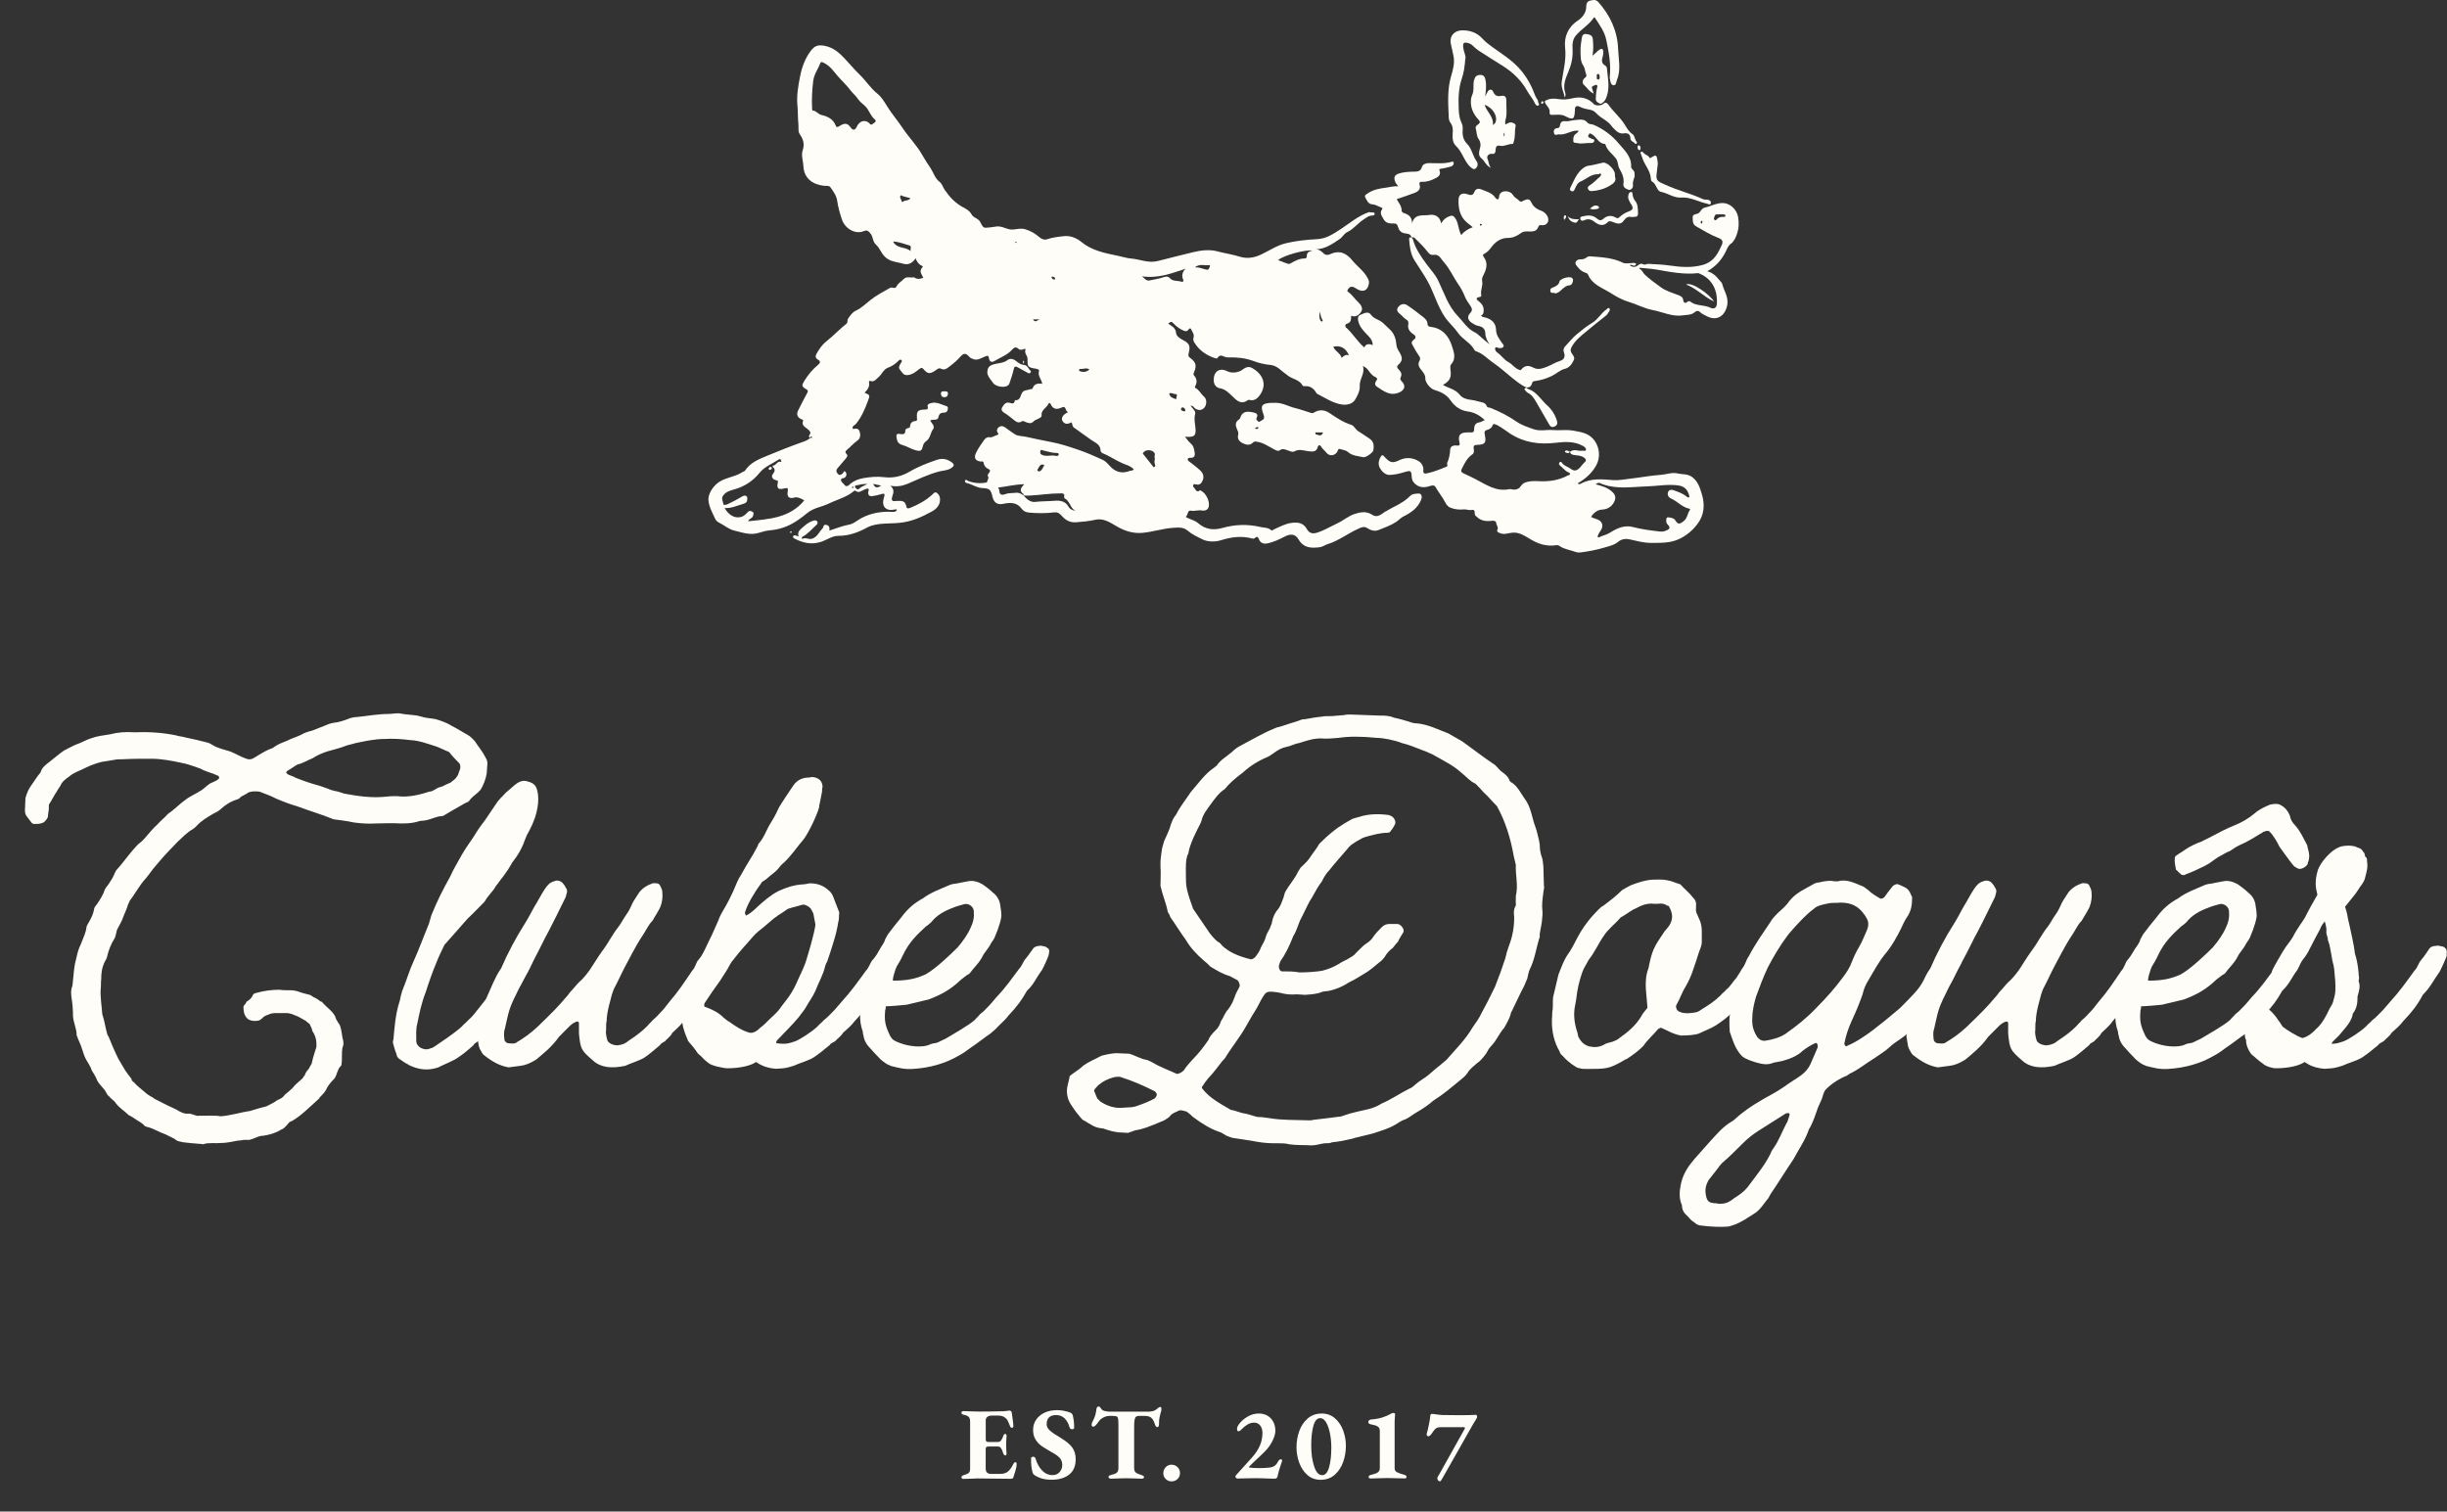 <?xml version="1.0" encoding="UTF-8"?><svg id="Layer_1" xmlns="http://www.w3.org/2000/svg" viewBox="0 0 510.2 315.21"><rect x="0" y="0" width="510.2" height="315.21" fill="#333333" stroke="none"/><defs><style>.cls-1{fill:#fffdf8;stroke-width:0px;}</style></defs><path class="cls-1" d="m200.58,308.29c-.09-.06-.13-.14-.13-.22s.04-.17.12-.26c.08-.09.2-.15.35-.19.51-.14.87-.3,1.06-.47.19-.17.29-.48.29-.92v-9.74c0-.47-.09-.8-.27-1-.18-.19-.53-.35-1.06-.46-.33-.07-.49-.22-.49-.45,0-.08.04-.16.13-.22s.2-.1.34-.1c.54,0,1.09.02,1.65.06.74.03,1.26.04,1.56.04,1.76,0,3.3-.02,4.62-.06.44,0,.82-.02,1.13-.07.31-.05.49-.08.54-.08.11,0,.23.03.34.1.11.06.18.17.19.31.03.27.08.68.17,1.22.11.77.17,1.29.17,1.56,0,.13-.03.23-.09.3-.06.07-.12.11-.19.11-.19,0-.32-.11-.41-.34-.04-.1-.12-.28-.22-.54-.11-.26-.2-.46-.28-.62-.08-.16-.17-.29-.27-.39-.44-.44-.96-.66-1.54-.66h-1.61c-.31,0-.58.09-.81.26-.23.17-.34.4-.34.69v4.05c0,.34.18.51.54.51h1.88c.34,0,.6-.1.76-.31s.33-.53.48-.97c.08-.27.23-.41.43-.41.07,0,.14.04.19.13.06.09.08.2.06.34-.06.71-.08,1.29-.08,1.73,0,.6.02,1.18.06,1.73l.02.17c0,.26-.08.39-.24.39-.1,0-.2-.05-.29-.15s-.16-.23-.2-.39c-.13-.46-.28-.79-.44-1.01-.16-.21-.38-.32-.65-.32h-1.99c-.36,0-.54.17-.54.49v4.07c0,.41.09.71.28.89s.47.27.86.27h1.84c.69,0,1.23-.16,1.63-.47.4-.31.81-.89,1.22-1.71.1-.17.24-.26.41-.26.07,0,.12.04.16.12.04.08.05.17.05.29,0,.26-.04.56-.13.91-.09.35-.21.79-.39,1.32-.07.2-.13.38-.17.54-.03.08-.09.15-.18.2s-.19.08-.29.08c-.58,0-1.15,0-1.69-.02-3-.04-4.76-.06-5.29-.06-.47,0-.96.02-1.48.06-.69.03-1.18.04-1.48.04-.13,0-.24-.03-.32-.1Z"/><path class="cls-1" d="m215.78,307.68c-.23-.14-.38-.31-.45-.51-.13-.37-.22-.83-.29-1.39-.06-.56-.08-1.13-.05-1.71,0-.19.14-.28.43-.28.13,0,.22.02.28.05.06.04.11.1.17.2.31,1.1.79,1.97,1.41,2.61.63.64,1.35.96,2.16.96.63,0,1.12-.21,1.49-.63.36-.42.55-.9.55-1.45,0-.44-.09-.82-.26-1.12-.17-.31-.42-.58-.75-.83-.33-.25-.81-.55-1.43-.89-.81-.46-1.46-.86-1.93-1.2-.47-.34-.88-.79-1.21-1.33-.34-.54-.5-1.2-.5-1.97,0-.81.22-1.53.65-2.16.44-.63,1.03-1.11,1.79-1.46s1.61-.51,2.55-.51c.5,0,1,.05,1.49.15.49.1.91.22,1.25.36.17.07.3.15.37.24.08.08.15.24.2.45.17.69.26,1.52.26,2.51,0,.07-.04.14-.11.19s-.16.09-.28.09c-.13,0-.25-.03-.35-.1-.11-.06-.17-.15-.2-.25-.24-.86-.6-1.51-1.07-1.95-.47-.44-1.05-.66-1.73-.66-1.33,0-1.99.64-1.99,1.93,0,.46.23.89.69,1.31.46.41,1.19.91,2.21,1.5,1.16.7,1.97,1.38,2.44,2.03.47.66.71,1.46.71,2.42,0,1.43-.45,2.5-1.36,3.22s-2.15,1.08-3.74,1.08c-1.3,0-2.43-.3-3.38-.9Z"/><path class="cls-1" d="m231.28,308.25c-.11-.06-.16-.13-.16-.21,0-.23.17-.38.51-.45.57-.13.97-.29,1.21-.48.24-.19.35-.5.35-.93v-8.84c0-.77-.02-1.27-.07-1.51-.05-.24-.14-.38-.27-.44-.17-.09-.51-.13-1.01-.13h-.47c-.44,0-.87.11-1.29.32s-.74.49-.99.83c-.21.31-.42.58-.61.78-.19.21-.38.31-.57.31-.2,0-.3-.13-.3-.38,0-.21.04-.39.13-.54.29-.56.49-1.03.61-1.41.12-.38.2-.82.25-1.31.04-.37.22-.56.54-.56.07,0,.15.05.22.15.08.1.12.16.14.19.11.16.22.29.32.39.13.1.35.18.67.25.32.06.61.1.87.1h8.05c.33,0,.62-.03.89-.1.26-.06.46-.14.59-.22.1-.07.25-.19.45-.34.09-.08.18-.16.28-.22s.2-.1.3-.1c.16,0,.24.12.24.36,0,.1-.01.25-.04.45-.07.26-.12.43-.15.51-.01.09-.07.31-.16.67-.09.36-.14.7-.14,1.02v.41c0,.53-.12.79-.36.79-.13,0-.24-.06-.32-.19-.09-.13-.18-.35-.28-.66-.17-.53-.41-.91-.73-1.15-.31-.24-.77-.35-1.37-.35h-1.11c-.27,0-.48.05-.62.16-.14.11-.25.32-.31.64s-.1.81-.1,1.47v8.63c0,.4.11.7.34.9.23.2.63.38,1.2.54.17.06.3.11.39.17.09.06.13.14.13.26,0,.1-.04.18-.13.24s-.19.09-.32.09c-.53,0-1.09-.02-1.69-.06-.77-.03-1.29-.04-1.56-.04-.29,0-.8.01-1.54.04-.58.04-1.14.06-1.67.06-.11,0-.22-.03-.33-.09Z"/><path class="cls-1" d="m243.05,308.42c-.34-.34-.5-.74-.5-1.21s.17-.9.5-1.25c.33-.35.74-.52,1.21-.52.5,0,.92.17,1.26.51.34.34.51.76.51,1.26,0,.47-.17.87-.51,1.21-.34.33-.76.5-1.26.5-.47,0-.88-.17-1.21-.5Z"/><path class="cls-1" d="m265.64,308.35c-.15,0-.38-.01-.67-.01-1.34-.06-2.49-.09-3.45-.09-.63,0-1.65.02-3.06.06l-.45.02c-.06,0-.14-.04-.26-.12s-.17-.16-.17-.25c0-.1.03-.19.08-.27s.11-.15.18-.2l3.13-3.47c.77-.86,1.34-1.7,1.7-2.53s.55-1.73.55-2.7c0-.61-.16-1.12-.47-1.52-.31-.4-.74-.6-1.29-.6-.46,0-.91.13-1.35.39s-.84.58-1.2.96c-.26.3-.49.45-.69.45s-.3-.17-.3-.51.21-.75.64-1.26c.43-.51.99-.96,1.69-1.35.7-.39,1.44-.58,2.21-.58.71,0,1.33.16,1.85.48.52.32.92.75,1.19,1.3.27.54.41,1.14.41,1.8,0,.57-.17,1.22-.52,1.96s-.75,1.35-1.19,1.85c-.33.38-.81.88-1.46,1.48s-1.04.97-1.18,1.11c-.79.76-1.18,1.15-1.18,1.18,0,.06.11.1.32.13.46.06,1.1.09,1.93.09.71,0,1.35-.03,1.91-.09.49-.04.88-.16,1.18-.36s.55-.51.75-.92c.06-.11.14-.22.25-.32.11-.1.22-.15.35-.15.1,0,.17.04.21.13.04.09.05.19.02.3-.21.6-.42,1.22-.61,1.87-.19.65-.3,1.07-.31,1.25-.01.14-.08.26-.18.35-.11.09-.2.14-.27.14-.04,0-.14,0-.29-.01Z"/><path class="cls-1" d="m272.59,307.58c-.76-.66-1.32-1.51-1.7-2.55-.38-1.04-.57-2.11-.57-3.22,0-1.17.19-2.29.57-3.36.38-1.07.96-1.95,1.76-2.64.79-.69,1.77-1.04,2.94-1.04,1.07,0,1.99.33,2.75,1,.76.66,1.33,1.51,1.71,2.55.38,1.04.57,2.09.57,3.18,0,1.16-.19,2.28-.57,3.36-.38,1.08-.96,1.98-1.76,2.68-.79.7-1.77,1.05-2.94,1.05-1.08,0-2.01-.33-2.76-1Zm4.52-1.59c.31-1.08.47-2.46.47-4.11,0-1.03-.09-2.01-.28-2.96-.19-.94-.45-1.71-.8-2.3-.35-.59-.77-.89-1.25-.89-.64,0-1.11.54-1.41,1.61-.3,1.07-.45,2.44-.45,4.11s.2,3.08.6,4.32c.4,1.23.96,1.85,1.69,1.85.64,0,1.12-.54,1.43-1.63Z"/><path class="cls-1" d="m285.47,308.25c-.08-.06-.12-.13-.12-.21,0-.23.13-.38.41-.45.49-.13.85-.24,1.1-.33.25-.09.45-.22.6-.4.15-.17.23-.41.23-.71v-7.75c0-.46-.16-.77-.47-.95-.31-.18-.77-.32-1.37-.42-.37-.07-.56-.24-.56-.49,0-.16.06-.28.19-.38.13-.09.29-.15.47-.16.83-.06,1.57-.19,2.24-.4s1.34-.5,2.02-.89c.09-.04.16-.06.24-.06.1,0,.2.02.29.06s.14.09.14.15c0,.09-.01.26-.04.51-.04.56-.06.91-.06,1.05v9.74c0,.39.15.66.46.83.31.17.85.36,1.62.58.13.04.22.1.29.16s.1.15.1.27c0,.2-.11.3-.32.3-.33,0-.95-.01-1.86-.04-.88-.03-1.47-.04-1.76-.04s-.86.01-1.69.04c-.69.04-1.31.06-1.86.06-.1,0-.19-.03-.27-.09Z"/><path class="cls-1" d="m299.85,308.73c-.11-.13-.17-.29-.17-.49,0-.11.12-.36.36-.73l.21-.36,5.16-9.23s.04-.09.04-.15c0-.1-.09-.15-.28-.15h-4.8c-.36,0-.64.06-.86.17-.21.12-.43.33-.64.64-.04.06-.13.18-.26.38-.13.19-.26.36-.4.5-.14.14-.27.21-.4.21-.09,0-.16-.04-.24-.11-.07-.07-.11-.16-.11-.26,0-.11.04-.3.11-.55.07-.25.11-.4.13-.46.03-.19.06-.36.1-.51.04-.16.07-.29.1-.41.2-.97.31-1.64.32-2.01,0-.14.05-.24.15-.3.1-.06.2-.08.3-.06.07,0,.15,0,.25.02.09.01.19.03.29.04.63.1,1.14.16,1.54.17l3.62.04c1.41,0,2.55-.03,3.4-.08.06,0,.11.05.15.15.04.1.06.2.06.3,0,.07-.04.18-.13.33-.09.15-.19.32-.3.5l-.36.58-6.42,11.33c-.09.16-.18.31-.28.46-.1.15-.17.22-.21.22-.19,0-.34-.06-.45-.19Z"/><path class="cls-1" d="m37.81,238.09c-.43,0-1.09-.22-1.3-.54l-1.96-.98c-1.3-.43-2.39-1.19-3.69-1.52-.11,0-.43-.11-.65-.22-.43-.54-1.2-.98-1.74-1.3-.65-.43-1.09-.76-1.63-.98-.98-.98-2.17-1.63-2.93-2.83l-.98-.87c0-.11-.22-.22-.43-.43-.11-.11-.22-.33-.33-.54-.54-1.09-1.63-1.74-2.06-2.93-.22-.54-.65-1.2-.98-1.74-.33-1.09-.98-1.74-1.41-2.72-.33-.76-.54-1.63-.87-2.5l-.65-1.52c0-.22-.22-.43-.22-.65,0-1.3-.65-2.5-.76-3.91,0-1.41-.11-2.72-.33-4.02-.11-.87-.11-1.52.22-2.39l.33-3.26c.11-.98.33-1.96.54-2.72.22-.98.43-1.74.87-2.61.43-1.2,1.09-2.39,1.2-3.69.11-.22.22-.54.33-.65.65-1.09,1.09-1.96,1.3-3.26.11-.22.33-.54.54-.76.65-.98,1.3-1.96,1.63-3.04.22-.43.43-.65.76-1.09.43-.65.87-1.3,1.19-2.06.11-.22.22-.54.43-.87,1.2-1.3,2.28-2.83,3.48-4.24.54-.54.98-1.2,1.63-1.63.33-.22.65-.65.98-.98.76-.87,1.52-1.85,2.5-2.72.65-.76,1.52-1.41,2.17-2.17,1.3-.87,2.39-2.06,3.91-3.15.43-.33,1.3-.76,2.06-1.2.22-.11.43-.22.54-.33.76-.33,1.3-.98,2.06-1.52.54-.43,1.41-.54,1.96-1.09.22-.11.22-.33.11-.54-.11-.11-.22-.22-.33-.22-1.09-.54-2.39-.76-3.48-1.41-1.3-.43-2.61-.98-3.91-1.2-2.06-.43-4.13-.87-6.41-.87-1.96,0-3.91,0-5.98.11-.54,0-1.19,0-1.63.11l-2.72.44c-1.19.33-2.17.65-3.26,1.19-1.2.65-2.5.98-3.48,1.85-.76.54-1.52,1.09-1.85,1.96-.22.33-.54.76-.76,1.2-.54.76-.98,1.74-1.63,2.72,0,.76,0,1.2-.11,1.63,0,.22-.11.65-.11.98-.33.65-.76,1.2-1.52,1.3-.33.11-.76.11-1.3.11-.22,0-.43-.11-.54-.22l-.98-1.3c-.33-.43-.43-.76-.43-1.3,0-.98.11-1.85.11-2.61.33-1.09.65-1.85,1.2-2.61.65-.87,1.19-1.85,1.96-2.72.22-.98,1.09-1.63,1.96-2.28.98-.76,1.96-1.63,2.93-2.28.87-.43,1.63-.87,2.39-1.2,1.3-.43,2.28-1.09,3.48-1.41,1.09-.43,2.5-.54,3.69-.76,1.63-.43,3.26-.54,5-.43h.65c2.72-.11,5.54.11,8.15.65.65.22,1.3.22,1.96.43,1.52.33,3.04.65,4.67,1.09.33.11.54.22.87.43,1.2.76,2.5.98,3.8,1.41,1.09.44,2.17,1.09,3.37,1.52.65.22,1.09.11,1.63-.22,1.41-.87,2.61-1.63,3.91-2.06,1.19-.98,2.5-1.2,3.69-1.85.65-.22,1.41-.54,2.17-.87.65-.43,1.41-.65,2.28-.87l2.5-.98c.54-.22,1.2-.54,1.96-.65,1.19-.11,2.39-.54,3.48-.98.43-.11.87-.22,1.3-.22,2.28-.22,4.45-.65,6.74-.65.76,0,1.63-.22,2.39-.11,1.41.33,2.93.22,4.35.65.98.33,1.96.33,3.04.54,1.09.33,2.39.76,3.37,1.41,1.09.54,2.06,1.2,3.26,1.85.65.33,1.09.87,1.52,1.3.76,1.19,1.63,2.17,2.28,3.48.33.54.43.98.33,1.63,0,.54-.11,1.09-.11,1.63-.22,1.3-.65,2.39-1.3,3.48-.22.11-.33.33-.43.43-.76.65-1.41,1.09-1.96,1.85-.11.22-.33.22-.54.33-.11.11-.33.11-.43.22-1.3.76-2.72,1.52-4.13,2.39-.11.11-.33.22-.65.22-1.41.11-2.61.98-4.24.98-.22,0-.54.11-.87.22-1.3.33-2.28.33-3.48.33-1.74-.11-3.37,0-5,0-1.63.11-3.26,0-4.78-.22-1.41-.33-2.72-.43-4.13-.65-2.39-.98-5-1.74-7.61-2.72-1.52-.43-2.93-.98-4.45-1.63-.98-.54-2.28-.98-3.37-1.41-.87-.11-1.74-.11-2.39.22-.43.33-.98.54-1.52.87-.11.22-.43.43-.76.54-1.41.43-2.39,1.09-3.48,2.06-.43.43-.98.65-1.41.87-1.3.76-2.61,1.52-3.58,2.61-.22.22-.43.43-.76.65-1.2.65-2.06,1.63-3.15,2.61-2.83,2.93-2.93,3.04-5.21,5.76-.43.65-.98,1.3-1.41,1.85-1.41,1.52-2.17,3.15-3.37,4.67-.11.33-.33.65-.43.98-.22.87-.76,1.85-1.09,2.83-.33.87-.87,1.63-1.19,2.39-.11.33-.11.65-.22.98-.11.22-.11.54-.22.65-.76,1.2-1.3,2.5-1.63,4.02-.11.33-.22.54-.43.87-.65,1.3-.76,2.5-.76,3.69-.11.65,0,1.3-.11,2.06-.11,1.74.22,3.48.33,5.21.54,1.63.65,2.93,1.09,4.35l.22.33c.65,1.63,1.3,3.15,2.06,4.67l1.41,2.39c.43.65.87,1.19,1.3,1.74,0,.33.22.54.54.76.65.76,1.41,1.3,2.17,1.96.43.43,1.09.87,1.74,1.19.22.22.65.44,1.09.65,1.2.65,2.39,1.2,3.8,1.85.87.54,1.63.98,2.72.87.22,0,.54.11.87.22.43.11.76.33,1.2.22.98,0,3.48-.11,4.45.11,1.96-.11,4.35-.87,6.08-1.09.98-.33,3.37-.98,3.48-.98.76-.43,1.63-.76,2.28-1.3.65-.22,1.3-.65,1.52-1.09.65-.54,1.2-.98,1.63-1.41.43-.54.98-1.09,1.52-1.52.43-.33.76-.65.87-.98.22-.11.22-.22.22-.33.22-.54.43-.76.87-1.3.11-.33.43-.76.54-.98.22-1.19.65-2.39.98-3.48v-.76c0-.87-.33-1.85-.87-2.61,0-.43-.33-.87-.54-1.41-.22-.11-.87-.76-.98-.76-.65-.33-1.41-.87-2.17-1.09-.43-.22-.87-.33-1.41-.43h-2.61c-.43,0-.98.11-1.2.22-.54.22-1.09.33-1.52.87-.22.11-.33.33-.65.44-.87.22-1.96.11-2.5-.44-.43-.43-.76-1.09-.76-2.39,0-.22.22-.43.33-.54.22-.22.22-.43.33-.54.54-.33,1.09-.76,1.3-1.41.22-.33.43-.33.76-.43,1.52-.43,3.15-.65,4.78-.65.76.11,1.41.11,2.39.11.54,0,1.09.11,1.74.33.54.22,1.41.43,2.28.65.11.11.43.22.65.43.54.22,1.09.54,1.41.87.33.11.43.11.54.33.87.98,2.06,1.74,2.61,2.83.11.54.43.98.76,1.52.22.22.22.43.33.65.22.76.33,1.63.43,2.28.22.76.33,1.41,0,2.06-.11.65-.11,1.09-.11,1.74,0,.76,0,1.3-.11,1.85,0,.11,0,.22-.22.33-.65.76-.65,1.63-1.2,2.5-.65.65-1.2,1.3-1.63,2.06-.22.65-.87,1.3-1.52,1.96q0,.11-.11.22c-1.85,1.63-3.59,3.48-5.65,4.67-.43.11-.65.33-.87.65-.33.33-.54.65-.87.87-.11.11-.33.22-.43.22-1.2.76-2.39,1.09-3.69,1.3-.87,0-1.41.33-2.28.65-.33.11-.87.33-1.2.22-.43,0-.98,0-1.2.11-.76,0-1.52.22-2.17.33-.65.11-1.3.22-2.17.22-.87.11-2.61-.11-3.48.22-.11.11-.22,0-.33,0-1.41-.11-2.93-.22-4.35-.43Zm45.3-72.03c2.17.22,4.45-.33,6.41-.98.87,0,1.52-.87,2.39-.98.33-.11.65-.22.98-.44.33-.11.65-.33.98-.43.22-.11.33-.22.43-.33.54-.33.87-.76,1.19-1.3.11-.43.33-.87.43-1.2.11-.43.11-.98-.22-1.3-.65-.65-1.3-1.3-2.06-2.28-1.09-.43-1.85-.87-2.82-1.2-1.74-.54-3.37-1.2-5.43-1.3-1.74-.22-3.48-.33-5.21-.22-2.06,0-4.02.44-6.08.87-.65.22-1.41.33-1.96.54-1.3.54-2.5.76-3.91,1.19-.98.33-2.06.76-3.04,1.41-1.09.43-2.06,1.09-3.15,1.3-.76.43-1.3.87-2.06,1.3-.11,0-.22.22-.33.43.22.22.33.33.54.43.54.22.98.33,1.52.65,1.63.65,3.26,1.2,4.89,1.63l1.85.65c.87.44,1.74.44,2.61.76.22.11.43.11.65.22,2.82.54,5.87.98,8.8.65.87-.11,1.74-.11,2.61-.11Z"/><path class="cls-1" d="m85.17,222.01c-.76-.33-1.41-.87-2.06-1.3-.22-.22-.43-.54-.43-.87-.33-.76-.54-1.63-.76-2.39,0-.22,0-.43.11-.65.22-2.61.43-5.21,1.2-7.71.22-.54.22-1.09.43-1.74.11-.43.22-.87.43-1.3.76-1.85,1.3-3.8,2.17-5.65,1.09-2.39,2.06-5.11,3.15-7.71l.54-1.85c1.3-3.15,2.17-4.89,3.91-8.04.65-1.52,1.74-3.26,2.5-4.67.87-1.52,1.96-2.93,2.5-3.8.65-1.09,1.3-2.06,2.17-3.15l2.72-4.02c.43-.54.76-.87,1.2-1.3.43-.54.98-.98,1.52-1.41,1.52-1.41,2.39-1.96,3.8-1.41.87.22,1.41.76,1.63,1.41.33.98.65,2.93-.33,5.98-.43,1.2-.76,1.96-1.41,3.15-.87,1.41-.87,3.15-3.37,6.3-1.3,2.39-2.5,3.58-3.04,4.45-.33.33-.54.76-.76,1.09-.65.87-1.41,1.63-1.96,2.61-1.09,1.09-1.96,2.06-3.48,3.48-1.96,2.17-3.69,4.24-4.89,5.54-.33.65-1.41,2.93-1.63,3.59-.87,2.06-1.63,4.24-2.28,6.3-.87,2.17-1.3,4.35-1.74,6.52-.33,1.2-.22,2.39-.22,3.58,0,1.3,1.52,1.96,2.5,1.74.22-.11.76-.22.98-.33,1.63-1.09,4.89-3.26,6.08-4.45.33-.43.87-.76,1.2-1.19.76-.65,1.41-1.41,1.96-2.17.33-.33,1.09-1.41,1.3-1.63,1.96-2.39,2.93-4.13,4.46-6.52.65-.76.98-1.74,1.63-2.39.65-.76,1.09-1.63,1.52-2.28.43-.43.98-.54,1.3-.54.11,0,.54-.11.65,0,.22.11.65,0,.98.33.33.33.54.54.33,1.63-.11.33-1.3,2.93-1.63,3.48-1.2,1.96-1.52,3.15-3.04,4.78-.98,2.06-1.85,3.48-3.48,5.54-.65.76-1.52,1.63-2.28,2.39-.54.76-1.3,1.3-1.63,1.74-.43.33-.87.54-.87.76-1.2,1.09-2.28,1.96-3.26,2.61-.87.65-3.37,1.63-4.13,2.06-2.28.76-4.24.43-6.19-.54Z"/><path class="cls-1" d="m100.81,219.94c-.22-.22-.43-.54-.76-1.2-.11-.33-.22-.54-.22-.65l-.33-1.96c.22-1.41.33-2.61.54-3.91.22-1.19.65-2.28,1.63-4.67.87-1.85,1.52-3.69,2.61-5.32l.22-.33c1.3-3.04,3.15-6.52,4.89-9.23.76-1.2,1.3-2.28,1.96-3.48.76-1.2,1.41-2.5,2.17-3.69.43-.65.65-.87.87-1.09.33-.33.76-.54,1.19-.65.65-.33,1.52,0,1.85.54.22.22.43.54.76,1.2,0,.22.11.43,0,.65-.11.43-.22.98-.43,1.3-1.19,2.39-2.17,4.46-3.37,6.74-.98,1.74-2.06,4.13-3.04,5.87-1.09,1.96-1.96,3.91-3.04,5.87-.98,1.96-1.63,3.26-2.06,4.56s-.65,2.72-.98,4.02c-.22.54-.22,1.19-.11,2.17,0,.44.43.87.87.87.87.11,1.41.11,1.74-.22,1.3-.76,2.72-1.74,4.24-3.15,3.04-2.93,4.45-4.35,5.98-6.19.33-.33.54-.65.87-1.09.65-.65,1.2-1.41,1.85-2.06.76-.65,1.41-1.41,2.28-2.61.87-1.3,1.63-2.61,2.5-3.8,1.41-1.85,2.17-3.58,3.58-5.32.54-.76.98-1.63,1.52-2.39.33-.43.76-1.2,1.09-1.96.22-.54.54-1.09,1.41-2.39.54-.87,1.52-1.63,2.72-2.06.33-.22.76-.11,1.09-.11s.65.22.76.54c.33.65.43.98.43,1.3.11.98,0,2.06-.43,3.15-.54,1.09-1.09,1.85-1.63,2.83-.87.87-1.3,1.96-1.96,2.93-.87,1.3-1.52,2.39-3.69,6.52-.76,1.41-1.41,2.93-2.17,4.35-.33.54-.43,1.09-.65,1.63-.22.76-.33,1.41-.54,2.06-.33,1.3-.54,2.5-.54,3.48-.11.33-.11.65-.11,1.74-.11.54,0,1.2.22,2.06.11.65,1.09,1.2,2.17,1.2.98-.11,1.74-.44,2.17-.87,1.96-1.3,2.93-2.06,4.02-3.15.33-.43.76-.76,1.09-1.19.65-.54,1.2-1.09,2.17-2.17.33-.33,1.09-1.41,1.3-1.63,2.06-2.39,3.15-4.13,4.78-6.52.76-.76.76-1.74,1.41-2.39.65-.76,1.09-1.63,1.52-2.28.22-.33.76-.54,1.3-.54.11,0,.65-.11.76,0,.22.11.65,0,1.09.33.43.33.54.54.54,1.63,0,.22-.87,2.39-1.41,3.48-1.3,1.96-1.63,3.15-3.15,4.78-.87,1.85-1.85,3.26-3.91,5.54-.33.54-.87,1.09-2.28,2.39-.33.76-1.2,1.3-1.52,1.74-.54.33-.98.54-.98.76-1.3,1.09-2.28,1.96-3.26,2.61-.98.65-3.15,1.3-4.02,1.74-2.93.65-5.21.33-6.74-1.09-2.5-2.17-2.61-2.39-2.93-5.65v-2.06c0-.33-.11-.43-.33-.43-.33,0-1.09.43-1.52.87l-2.28,2.28c-1.63,2.28-3.26,3.48-4.78,4.78-1.2.76-2.28,1.2-3.26,1.3l-2.5.33c-1.74-.33-3.15-.98-5.21-2.61Z"/><path class="cls-1" d="m187.29,199.19c0,.33-1.2,2.93-1.52,3.48-1.41,1.96-1.85,3.15-3.48,4.78-1.09,2.06-2.17,3.48-4.13,5.54-.54.76-1.52,1.63-2.39,2.39-.43.76-1.3,1.3-1.63,1.74-.54.33-1.09.54-1.09.76-1.3,1.09-2.39,1.96-3.37,2.61-.98.65-3.26,1.3-4.13,1.74-1.74.54-1.85.54-3.8.65-2.72-.22-3.8-1.3-4.13-1.41-.87.65-3.04,1.3-5.98,1.3-.76,0-3.37-.54-3.91-1.09-1.09-.76-1.09-1.09-2.06-1.85l-.22-.22c-.54-.87-1.3-1.74-1.96-2.5-.65-1.52-1.85-4.35-.98-5.98.43-.43.33-.43.87-.98.65-.54.87-.54.54-.76-.22-.11-.43-.22-.54-.33-.54-.43-.54-.65-.65-1.3,0-.22,0-.43-.11-.65,0-.43,0-.98.33-1.3.87-.87,1.52-1.85,1.74-3.04,1.3-2.61,2.5-5.32,3.8-7.93l1.3-2.93c.22-.65.54-1.3.87-1.85.87-1.41,1.63-2.93,2.28-4.35.54-1.2.87-2.28,1.63-3.37,1.2-2.28,2.28-3.69,3.26-5.65.22-.33.22-.65.43-.87.98-1.09,1.41-2.39,2.06-3.58.65-1.09,1.41-2.28,1.96-3.58.33-.76,2.72-4.24,3.15-4.89.76-1.09,1.85-1.63,3.26-1.63.22,0,.43-.11.65-.11,1.2.11,2.06.65,2.17,1.96-.11.43-.11.76-.11,1.09-.22.98-.33,1.85-.54,2.72-.11.22,0,.43-.11.65-.43,1.63-2.17,5.21-3.15,6.52-1.41,1.63-2.61,3.48-4.13,4.89-.54.43-.98.98-1.41,1.52-.76.76-1.63,1.3-2.17,1.85-.33.22-.54.43-.98.65-.54.87-1.2,1.63-1.74,2.61-.76,1.2-1.41,2.39-1.85,3.8,0,.22.11.43.22.65.87-.43,1.63-1.09,2.28-1.74,1.3-1.2,2.93-2.61,4.46-3.37,1.63-.76,3.26-1.3,5.11-1.41.43,0,.87-.11,1.41-.22,1.41,0,2.72.33,3.91,1.41.43.33.76.76.98,1.3l1.3,3.37c-.11.65,0,1.41-.22,2.06-.22,1.41-.54,2.72-1.09,4.46-.43,1.3-.76,2.5-1.2,3.69-.22.33-.33.65-.43.98-.43,1.85-1.41,3.48-2.06,5.21-.54,1.19-1.3,2.17-1.96,3.37-.43.76-.98,1.3-1.41,1.96-1.41,1.74-3.04,3.26-4.56,4.89-.22.22-.22.43-.22.65.33,0,.76.11,1.52.11s1.3-.11,2.5-.54c.87-.33,3.48-1.96,4.67-3.15.33-.43.87-.76,1.19-1.19.87-.65,1.52-1.41,2.28-2.17.33-.33,1.19-1.41,1.41-1.63,2.17-2.39,3.37-4.13,5.11-6.52.76-.76.87-1.74,1.52-2.39.65-.76,1.2-1.63,1.63-2.28.33-.43.98-.54,1.3-.54.11,0,.65-.11.76,0,.22.11.65,0,1.09.33.43.33.54.54.43,1.63Zm-40.31,10.76c1.52.54,2.83,1.2,3.91,2.28.43.33.76.65,1.2.87,1.2.87,2.5,1.74,3.91,2.17.54.22.98.11,1.41-.11l.54-.33c.54-.54,1.09-.87,1.63-1.41,1.09-1.2,2.5-2.17,3.37-3.58l1.09-1.41c.76-.98,1.41-2.06,1.96-3.26.65-1.52,1.41-2.93,1.96-4.45.76-2.5,1.63-5.32,2.06-7.82-.11-.87-.33-1.63-.43-2.39l-.33-.65c-.22-.65-1.3-1.3-1.96-1.2-.98.33-2.06.54-3.04.87-.87.65-1.3.87-1.96,1.3-1.3.87-2.72,2.28-4.02,3.26-.87.65-1.63,1.63-2.39,2.5-1.2,1.3-2.28,2.61-3.37,4.02-.43.65-.76,1.41-1.2,2.06l-1.19,1.85c-1.09,1.52-2.17,3.04-3.15,4.56-.22.33-.22.87,0,.87Z"/><path class="cls-1" d="m185.66,222.22c-.76-.22-1.41-.76-2.06-1.3-.87-.87-1.74-1.85-2.61-2.82-.54-.65-.87-1.41-.98-2.28-.11-.22-.11-.43-.11-.65-.43-1.2-.65-2.5-.54-3.8,0-1.19,0-2.28.22-3.48.22-.65.22-1.41.33-2.06.43-.87.76-1.74,1.09-2.61.76-2.06,1.96-4.67,3.15-6.41.22-.33.33-.65.43-.98l.54-.98c.87-1.19,1.85-2.39,2.82-3.58,1.2-1.63,2.61-2.93,4.45-3.91,1.74-1.3,3.69-1.96,5.65-2.83.33-.11.65-.22.98-.22l2.82-.54c1.09-.22,2.06.11,3.04.65.76.54,1.52,1.09,2.17,1.74.87.65,1.41,1.63,1.52,2.72.11.65.22,1.41.22,2.17-.11.98-.43,1.85-.76,2.82l-.65,1.63c-.22.54-.76,1.09-.98,1.63-.22.43-1.09,1.52-1.3,1.85l-.54.98c-.65,1.09-1.63,1.96-2.39,3.04-.11.11-.33.22-.54.33-.54.43-1.2.87-1.63,1.3-1.63,1.52-3.48,2.72-6.41,3.8l-4.56,1.09c-.98.11-3.59.33-4.35.33,0,.11,0,.65-.11.76-.22,2.28,0,3.26.98,5.32.22.43.54.87.98,1.09q2.17,1.09,4.67,1.2c.98,0,1.85,0,2.72-.43.43-.22.98-.22,1.41-.33.33-.11,1.52-.76,1.85-.87,1.63-.98,4.89-2.82,6.08-3.91.33-.43.76-.76,1.09-1.2.76-.54,1.41-1.3,2.06-1.96.33-.33,1.09-1.3,1.3-1.52,2.06-2.17,3.15-3.8,4.78-5.97.65-.65.87-1.63,1.41-2.17.65-.76,1.09-1.52,1.52-2.06.33-.43.87-.54,1.2-.54.11,0,.54-.11.65,0,.22.11.65,0,.98.33.43.22.65.44.43,1.41,0,.33-1.09,2.72-1.41,3.26-1.3,1.74-1.63,2.93-3.15,4.35-1.09,1.96-2.06,3.26-3.8,5.11-.54.76-1.41,1.52-2.17,2.28-.54.65-1.3,1.2-1.63,1.52-.54.33-3.37,2.5-4.24,3.04-.54.43-1.63,1.2-2.28,1.52-2.93,1.74-6.19,2.61-9.67,2.83-1.85.11-2.93-.22-4.67-.65Zm7.06-18.9c2.06-.98,5.65-4.45,6.95-5.76,1.09-1.3,2.06-2.61,2.72-4.13.54-1.09.76-2.17.65-3.37,0-.98-1.09-1.74-1.96-1.52-.76.22-1.63.43-2.39.76-1.74.65-3.37,1.52-4.56,3.04-.33.33-.76.65-1.09.87-1.74,1.63-3.48,3.15-4.89,6.19-.33.76-.76,1.41-1.2,2.17-.22.43-.33.87-.43,1.19-.22.65-.43,1.52-.33,1.74,3.04,0,4.78-.43,6.52-1.19Z"/><path class="cls-1" d="m268.88,238.63c-.87-.22-1.3-.22-3.37-.22-1.63,0-3.04-.22-4.67-.54-1.2-.22-2.39-.33-3.58-.54-.65-.11-1.09-.33-1.63-.54-.54-.33-.98-.65-1.41-.76-1.63-.54-3.37-1.52-5.54-3.15-.65-.65-.98-.87-1.3-1.09-.76-.22-1.2-.33-1.52-.22-.65.33-1.41.54-1.85,1.09-.33.43-.76.65-1.3.98-3.04,1.3-4.45,1.85-5.98,2.06l-1.52.54c-.76,0-1.41-.11-2.06-.11-.65-.11-1.41-.22-1.96-.43-.54-.11-1.09-.43-1.63-.43-1.3-.11-2.28-.87-3.37-1.52-.43-.11-.76-.54-1.2-1.09-.65-.76-1.19-1.52-1.74-2.39-.76-1.2-.98-2.61-.65-3.91.11-.65.33-1.2.43-1.96.87-.76,1.96-1.3,2.82-2.17,1.2-.87,2.39-1.3,3.59-1.96.33-.22,2.5-.65,3.26-.65.87,0,1.74.11,2.72.11,1.2.33,2.39,1.09,3.69,1.3.43.11.76.33,1.2.54,1.63.98,3.48,1.63,5.11,2.39.54-.11.98-.33,1.41-.76.54-.87,1.19-1.52,1.74-2.17,1.19-1.19,2.17-2.39,3.37-4.13.22-.65.65-1.2,1.63-2.17.43-.43.76-.98.98-1.74.54-.76.87-1.85,1.52-2.5.65-.87.98-1.52,1.41-2.72.22-.76.65-1.3.98-2.06.11-.43-.22-1.3-.65-1.41l-1.41-.76c-1.52-.43-2.72-1.19-4.02-1.96l-.65-.65c-.22-.22-.43-.33-.76-.65-1.52-1.3-2.82-2.72-3.69-4.24-1.2-1.63-2.17-3.26-3.26-4.78-.11-.43-.33-.76-.54-1.09-.33-1.85-1.09-3.48-1.52-5.43,0-1.2.11-2.72,0-4.13v-.76c0-.87.22-1.96.33-2.93l.43-1.52c.54-1.2,1.09-2.28,1.41-3.48.33-.98.65-1.52,1.09-2.06.87-1.74,2.06-3.15,3.04-4.67,1.63-1.85,2.93-3.8,4.89-5.11.22-.22.43-.33.54-.43.76-1.2,2.17-1.96,3.15-2.82.65-.65,1.3-1.09,1.96-1.41,2.28-1.2,4.45-2.5,6.84-3.48.33-.11.65-.33.98-.33,1.2-.33,2.28-.76,3.48-1.09.43-.11.87-.33,1.2-.43.22-.11.33-.11.76-.11,1.19-.22,2.39-.43,3.58-.54.43-.11.87-.11,2.06-.11.87-.11,1.74-.11,2.61-.22.33-.11.65-.11,1.3-.11,2.06.11,4.02.11,6.08.22.98,0,1.96,0,2.93.43,1.09.22,2.17.54,3.26.87.54.22,1.09.33,1.63.33,2.28.22,4.35,1.3,6.41,2.06l2.28,1.3c.43.22.76.43,1.19.76,1.96,1.41,3.91,2.93,5.87,4.24.76.43,1.09,1.09,1.74,1.63.98.65,1.41,1.2,1.63,1.63.11.43.33.65.65.76,1.2.87,1.74,2.06,2.5,3.15.76.98,1.2,2.06,1.52,3.26.33,1.3.65,2.39,1.09,3.58.22.98.54,1.96.65,2.93,0,.76.11,1.63.33,2.28.33.76.33,1.52.43,2.28,0,1.3.11,2.72.11,4.02.11.22,0,.65-.11,1.3-.22,1.74-.33,2.72-.22,3.69.11.65,0,1.52-.11,2.61l-.43,2.39v.65c-.76,2.28-.98,4.56-2.06,6.74-.22.43-.33.98-.54,1.96l-.65,1.52c-.87,1.63-1.63,3.37-2.5,5.11-.11.22-.33.54-.33.87-.33,1.09-.87,1.85-1.3,2.72-1.09,1.2-1.63,2.72-2.72,3.8-.54.54-.76,1.09-1.09,1.63-.65.87-1.3,1.63-1.85,1.96-.76.65-1.3,1.09-1.74,1.63-.33.54-.65.98-1.3,1.52-2.5,2.06-4.02,3.37-6.08,4.67-.87.76-2.06,1.63-3.58,2.5-.76.43-1.52,1.09-2.28,1.41-.76.22-1.3.65-2.06,1.09-1.41.87-3.04,1.3-4.67,1.85l-2.61.65c-.43.11-1.09.22-1.63.43-1.41.33-2.83.65-4.24.76-.54.22-.98.22-1.63.22-.98.11-1.74.44-2.72.44-1.52-.11-3.04,0-4.56-.22Zm-33.14-7.71c.43-.11.98-.11,1.41-.33,1.3-.43,2.61-.98,3.59-1.52.33-.33.54-.76.43-.98-.11-.11-.22-.43-.43-.54-2.61-1.3-4.67-2.17-6.74-2.83-.43-.22-.76-.22-1.63-.11-1.3.33-2.39.87-3.15,1.52-.33.22-.54.54-.76.76-.33.33-.43.54-.22.87.22.54.33.87.54,1.3l.65.65c1.52.98,2.93,1.41,4.56,1.3.43,0,1.2-.11,1.74-.11Zm38.03,2.61c2.61-.33,3.91-.43,5.32-.65.43,0,.65-.11.98-.22,1.74-.65,3.69-.98,5.43-1.41,1.09-.33,1.85-.65,2.5-1.09,2.06-.87,3.91-2.17,5.87-3.15.33-.11.65-.33.87-.54.98-.87,1.52-1.2,2.17-1.63,1.2-.76,2.17-1.85,3.37-2.72l.76-.65c.22-.22.33-.22.54-.44,1.85-2.17,3.91-4.13,5.43-6.74.76-1.09,1.41-1.96,1.96-3.15.76-1.41,1.63-3.04,2.72-5.32.87-2.17,1.41-3.69,2.17-5.98.22-.98.43-1.74.76-2.61.76-1.96,1.09-3.91,1.09-5.87-.11-1.09-.11-1.74.22-2.28.22-.33.11-.65.11-.98,0-1.09,0-1.41.11-1.74.33-1.85-.11-3.69-.11-5.65.11-.33-.11-.65-.11-.87l-.33-1.41c-.65-3.69-1.74-7.17-3.48-10.32-.98-.98-1.85-2.06-2.83-2.93-.54-.65-1.09-1.2-1.63-1.74-1.2-.54-1.96-1.52-2.93-2.28-.87-.76-1.74-1.41-2.72-1.96-1.09-.65-2.28-1.3-3.48-1.96-.65-.22-1.09-.54-1.85-.76-1.41-.54-2.93-1.2-4.35-1.52-1.63-.65-4.02-1.09-5.21-1.09-3.37-.33-5.87-.33-8.04,0-1.3.11-2.5.22-3.69.11-.76,0-1.52.11-2.39.33-.54.11-1.09.33-2.17.65-.87.11-1.74.65-2.5.76-1.09.22-1.85.65-2.72,1.3-.54.33-.87.65-1.41.87-1.85.76-3.59,1.85-5.11,3.26-1.63,1.2-2.83,2.28-3.69,3.37-1.19.76-2.06,1.96-2.93,3.15-.76,1.09-1.63,2.06-1.96,3.48-.11.43-.33.76-.87,1.85-.98,1.96-1.63,3.48-1.85,4.89-.43.87-.54,1.63-.54,3.37.11,3.37-.33,3.15,1.52,8.26l3.48,5.11c.43.54.87,1.09,1.63,1.74.33.11.65.43.98.87,1.41,1.3,3.26,2.17,5.98,2.82q.22,0,.33-.11c.33-.11.54-.33.76-.65.43-.54.76-1.09.98-1.74.33-.65.76-1.3.98-2.06.22-.98.87-1.63,1.09-2.5.11-.22.22-.43.22-.65.22-1.19.65-2.06,1.41-2.93.43-.65.65-1.3.98-2.17.22-.87.33-1.2.54-1.52.76-1.3,1.85-2.5,2.5-3.91l.54-.87c.65-.65,1.3-1.19,1.85-1.96.54-.87,1.2-1.63,1.74-2.5.22-.33.22-.43.33-.54,2.06-2.06,3.48-3.15,4.89-4.02.65-.44,1.3-.76,2.06-1.2l1.52-.43c1.74-.54,3.69-.65,6.08-.33,0,0,.11.11.22.11.76.22,1.3,1.2.98,1.85-.33.65-.54.98-.76,1.19-.22.43-.43.54-.76.54-1.52,0-2.93.43-4.24.76-.33.11-.76.22-.98.33-2.06,1.09-2.72,1.63-3.26,2.39-1.2,1.41-2.5,2.82-3.69,4.35-.54.54-.87,1.09-1.19,1.63-.22.43-.33.76-.65,1.09-.87,1.19-1.41,2.5-2.28,3.8-.65,1.2-1.2,2.5-1.96,3.91-.43.98-.76,2.28-1.41,3.26-.87,2.28-1.74,3.91-2.72,5.32-.11.22-.11.43-.22.65-.22.54.11,1.41.54,1.41,1.52,0,2.39,0,3.69.22,1.63,0,3.15-.11,4.67-.33,1.3-.33,2.39-.76,3.48-1.41.76-.54,1.74-.87,2.5-1.41.43-.22.87-.54,1.09-.87,1.3-1.3,1.74-1.74,2.28-2.06.65-.43,1.09-.87,1.41-1.41.54-.76,1.09-1.3,1.74-1.96.43-.43.98-.65,1.52-.65h1.74c.33,0,.76.33.98.65.33.43.43.87.11,1.3-.33.54-.76,1.19-.98,1.74-.11.11-.43.43-1.09,1.3-.87.65-1.3,1.2-1.74,1.96-.33.43-.65.76-.98.98-1.2.98-2.17,1.85-3.15,2.39-1.09.65-2.06,1.3-3.26,1.85-1.3.87-2.61,1.41-4.02,1.74-.43.11-1.09.11-1.52.22-1.2.54-2.5.54-3.58.65-.65,0-1.2-.11-1.74-.11-1.3.11-2.39,0-3.58-.33-.54-.11-1.3-.22-2.06-.22-.43,0-.87.22-1.09.54l-.43.65c-.54.87-.98,1.96-1.63,2.93-.65.98-1.2,2.06-1.85,3.15-1.19,2.17-2.93,4.24-4.24,6.41-.11.22-.22.33-.65.76-.98,1.2-1.85,2.5-2.93,3.58-.43.54-.87,1.09-1.19,1.63-.22.22-.22.43,0,.65,1.52,1.96,3.69,3.04,5.87,4.35.98.11,1.96.65,2.93.76.65.11,1.2.33,1.96.54.65.22,1.09.22,1.63.22.54.11,1.09.11,1.63.22,2.61.44,5.32.33,8.04.44.65,0,.76,0,.98-.11Z"/><path class="cls-1" d="m329.49,222.77c-.33,0-.65-.11-.98-.33-1.09-.65-1.96-1.41-2.82-2.39-.22-.11-.33-.33-.43-.54-.11-.33-.22-.54-.43-.87-1.09-2.17-1.41-4.56-1.2-6.95,0-.43,0-.76.11-1.3.11-.98-.11-1.96.22-3.04l.98-4.13c.65-1.63,1.2-3.26,2.28-4.67.65-.98,1.2-2.17,1.74-3.15,1.09-2.06,2.61-4.02,4.24-5.65.33-.33.65-.65,1.09-.87,1.3-.98,2.72-2.06,3.91-3.26.54-.33,1.09-.65,1.74-.98,1.41-.54,2.93-1.09,4.56-1.2.98,0,2.06-.11,3.04.11.87.11,1.74.54,2.82.87.87.98,1.85,1.74,2.61,2.72.54.54.76,1.09.65,1.85,0,.54-.11,1.09.22,1.63l.65,1.52c.22.65.33,1.3.33,1.96v2.39c0,.33-.11.76-.22,1.09-.54,1.3-.87,2.72-1.41,4.13-.43,1.41-.98,2.72-1.74,4.02-.76,1.2-1.2,2.61-1.96,3.91-.11.33,0,.87.43,1.2.22.11.76.54,2.39.43.87-.11,1.63-.11,2.28-.65,1.74-1.09,2.93-1.85,4.13-3.04.33-.44.87-.76,1.19-1.2.87-.65,1.41-1.74,2.17-2.5.11-.33.76-1.09.98-1.63,1.41-1.96,1.85-2.82,2.5-3.8.87-1.63,2.5-1.41,3.15-.87.65.54.54,1.3-.11,3.15-.65,2.06-1.52,3.48-3.04,5.54-.87.87-2.72,3.48-4.24,4.78-1.63,1.41-1.41,1.3-3.48,2.72-.98.65-2.72,1.3-3.59,1.74-.76.33-2.5.43-3.8.43-1.74-.33-2.83-1.09-4.13-1.63-.22.11-.43.11-.65.33-.98,1.19-2.17,2.17-3.04,3.48-1.09,1.09-2.28,1.96-3.48,2.72-.22.11-.43.11-.65.33-3.04,1.74-3.58,1.74-7.71,1.74-.43,0-.98,0-1.3-.11Zm4.89-4.89c.43-.33,1.09-.43,1.85-.65.54-.22,1.09-.43,1.41-.76,1.74-1.2,3.37-2.61,4.45-4.35.33-.65.76-1.2,1.41-1.96l-.33-3.8c-.11-1.63,0-3.04.54-4.46.76-3.8,1.09-4.35,3.37-7.71.33-.33.65-.76.98-1.2.87-1.41.65-2.61,0-3.8,0-.22-.22-.33-.43-.33-.33-.22-.76-.43-1.3-.43s-1.3.11-1.96,0c-1.2,0-2.28.43-3.04.87-1.09.43-1.85,1.09-2.93,1.74-.22.11-.43.22-.54.33-1.09,1.3-2.61,2.39-3.48,3.8-1.09,1.52-1.85,3.37-3.15,5-.43.87-.98,1.63-1.3,2.5q-.98,2.72-1.3,5.76l-.33,1.85c-.22,1.63,0,3.26.54,4.89.11.22.11.65.22.98.54,1.09,1.2,1.74,2.28,2.06,1.09.22,1.96.22,3.04-.33Z"/><path class="cls-1" d="m354.81,255.58c-.54,0-1.09-.22-1.52-.65-.54-.33-.98-.76-1.3-1.19-.76-.65-1.3-1.3-1.3-2.39-.65-1.41-.54-2.93-.22-4.45.43-2.06,1.52-3.69,2.82-5.21l3.48-3.91c1.3-1.41,2.5-2.83,4.13-3.8.65-.33,1.09-.87,1.63-1.3,2.06-1.74,4.46-3.15,6.84-4.45,1.2-.65,2.39-1.41,3.58-2.28.76-.54,1.74-1.09,2.61-1.74.87-.65,1.52-1.41,1.96-2.39.43-1.09.98-2.17,1.41-3.26.11-.33.11-.65-.11-.98l-.22-.11c-.98.43-1.85.98-2.72,1.63-1.2,1.2-2.82,1.74-4.35,2.17l-1.74.33c-1.2.54-2.28.33-3.48,0-1.09-.33-2.17-.65-3.04-1.3-1.52-1.52-1.96-3.37-2.61-5.11-.11-1.74-.22-3.48.43-5.21.33-.98.11-2.06.65-3.04.43-2.39,1.52-4.45,2.39-6.63.11-.33.33-.65.54-.98,1.3-2.5,2.93-4.78,4.46-7.06.43-.76.98-1.3,1.63-1.96.87-.76,1.74-1.52,2.39-2.5,1.41-1.74,3.37-2.5,5.21-3.58.22-.11.65-.22.98-.22.76-.22,1.63-.33,2.39-.33.54.11.98.11,1.41.11,1.85-.54,3.48.33,5.11.98.43.11.76.54,1.19.76.76.76,1.63,1.3,2.61,1.85.11.11.76-.11.87-.33.54-.76,1.09-1.52,1.74-2.28.22-.22.54-.33.87-.43.43.11.87.33,1.3.54.87.33,1.3.87,1.63,1.74.11.22.22.43.22.65,0,1.41-.22,2.82-1.09,4.02-.54.76-.87,1.63-1.3,2.5-.65,1.3-1.85,3.58-3.37,5.32-1.3,1.63-2.28,3.48-3.37,5.32-.54.87-.98,1.85-1.2,2.93-.65,1.85-1.41,3.69-2.28,5.54-.65,1.41-1.2,3.04-1.52,4.67,0,.22.11.44.22.54.11.11.22.11.33,0,2.06-.87,3.91-2.17,5.65-3.48.43-.33.76-.65,1.09-.87,1.3-.98,2.93-2.39,4.35-3.58,2.72-2.72,3.58-3.69,4.02-4.35,1.52-2.28,3.15-4.46,4.78-6.52l.98-1.52c.43-.54,1.09-.65,1.96-.43.76.11,1.3.87,1.3,1.63,0,.43-.22.98-.22,1.41,0,.54-.65,1.41-.87,1.85-.54.87-.98,2.28-1.63,3.04-2.17,3.48-4.35,5.87-6.52,7.93-.22.33-.43.54-.65.76-1.85,1.63-.43.65-2.39,2.17-.98.76-2.17,1.41-3.04,2.28-.98.87-2.06,1.52-3.15,2.28-1.63.98-3.04,2.17-4.78,3.04-.33.11-.54.33-.87.54-1.63.65-3.15,1.63-4.35,2.82-.54.54-.65,1.3-.87,1.96-.33.65-.54,1.3-.87,1.96-.54,1.52-.98,3.04-1.85,4.45-.76,2.28-2.17,4.24-3.26,6.3-1.63,2.39-3.15,4.89-4.78,7.28-.22.43-.43.87-.76,1.2-.76.98-1.52,2.17-2.61,2.82-1.41.87-2.72,1.85-4.35,2.39-.43.11-.87.33-1.3.33-1.74.11-3.58,0-5.32-.22Zm4.02-4.56c.76,0,1.41-.22,2.06-.65.43-.33.87-.65,1.41-.98.98-.65,1.85-1.41,2.5-2.39,1.52-2.06,3.15-4.02,4.35-6.41.11-.44.43-.87.65-1.2,1.09-1.52,1.74-3.37,2.61-5,.33-.43.43-1.09.65-1.63.11-.22.11-.54-.11-.65-.22,0-.43,0-.65.11l-5.65,3.58c-1.2.76-2.28,1.63-3.26,2.61-1.41,1.41-2.82,2.83-4.35,4.13-.33.33-.65.76-.87,1.09l-1.96,2.5c-.54.98-.76,1.96-.54,3.04.22,1.52.87,1.63,1.74,1.74.33,0,.54,0,.87.11h.54Zm13.58-35.53c2.17-1.52,4.35-3.26,6.19-5.21,2.06-2.06,4.02-4.24,5.76-6.63.65-.87,1.3-1.85,1.74-3.04.43-1.09.87-2.06,1.52-3.15.65-1.09,1.09-2.28,1.63-3.48.33-.76.43-1.63,0-2.39-.22-.33-.33-.65-.54-.87-1.2-1.74-2.72-2.5-5-2.5-.65.11-1.41,0-2.17.11-1.09.22-2.61.43-3.37,1.2-1.63,1.2-3.15,2.93-3.48,3.26-.65.76-1.41,1.52-2.06,2.39-1.52,2.06-2.83,4.24-4.02,6.52-.98,2.06-1.74,4.13-2.5,6.19-.43,1.52-.76,3.04-.76,4.35-.11,1.52.22,2.72.98,3.91.43.65,1.09.98,1.74.87,1.52-.22,3.04-.65,4.35-1.52Z"/><path class="cls-1" d="m398.8,219.94c-.22-.22-.43-.54-.76-1.2-.11-.33-.22-.54-.22-.65l-.33-1.96c.22-1.41.33-2.61.54-3.91.22-1.19.65-2.28,1.63-4.67.87-1.85,1.52-3.69,2.61-5.32l.22-.33c1.3-3.04,3.15-6.52,4.89-9.23.76-1.2,1.3-2.28,1.96-3.48.76-1.2,1.41-2.5,2.17-3.69.43-.65.65-.87.87-1.09.33-.33.76-.54,1.2-.65.65-.33,1.52,0,1.85.54.22.22.43.54.76,1.2,0,.22.11.43,0,.65-.11.43-.22.98-.43,1.3-1.2,2.39-2.17,4.46-3.37,6.74-.98,1.74-2.06,4.13-3.04,5.87-1.09,1.96-1.96,3.91-3.04,5.87-.98,1.96-1.63,3.26-2.06,4.56s-.65,2.72-.98,4.02c-.22.54-.22,1.19-.11,2.17,0,.44.43.87.87.87.87.11,1.41.11,1.74-.22,1.3-.76,2.72-1.74,4.24-3.15,3.04-2.93,4.45-4.35,5.97-6.19.33-.33.54-.65.87-1.09.65-.65,1.2-1.41,1.85-2.06.76-.65,1.41-1.41,2.28-2.61.87-1.3,1.63-2.61,2.5-3.8,1.41-1.85,2.17-3.58,3.58-5.32.54-.76.98-1.63,1.52-2.39.33-.43.76-1.2,1.09-1.96.22-.54.54-1.09,1.41-2.39.54-.87,1.52-1.63,2.72-2.06.33-.22.76-.11,1.09-.11s.65.22.76.54c.33.65.43.98.43,1.3.11.98,0,2.06-.43,3.15-.54,1.09-1.09,1.85-1.63,2.83-.87.87-1.3,1.96-1.96,2.93-.87,1.3-1.52,2.39-3.69,6.52-.76,1.41-1.41,2.93-2.17,4.35-.33.54-.43,1.09-.65,1.63-.22.76-.33,1.41-.54,2.06-.33,1.3-.54,2.5-.54,3.48-.11.33-.11.65-.11,1.74-.11.54,0,1.2.22,2.06.11.65,1.09,1.2,2.17,1.2.98-.11,1.74-.44,2.17-.87,1.96-1.3,2.93-2.06,4.02-3.15.33-.43.76-.76,1.09-1.19.65-.54,1.2-1.09,2.17-2.17.33-.33,1.09-1.41,1.3-1.63,2.06-2.39,3.15-4.13,4.78-6.52.76-.76.76-1.74,1.41-2.39.65-.76,1.09-1.63,1.52-2.28.22-.33.76-.54,1.3-.54.11,0,.65-.11.76,0,.22.11.65,0,1.09.33.43.33.54.54.54,1.63,0,.22-.87,2.39-1.41,3.48-1.3,1.96-1.63,3.15-3.15,4.78-.87,1.85-1.85,3.26-3.91,5.54-.33.54-.87,1.09-2.28,2.39-.33.76-1.19,1.3-1.52,1.74-.54.33-.98.54-.98.76-1.3,1.09-2.28,1.96-3.26,2.61-.98.65-3.15,1.3-4.02,1.74-2.93.65-5.21.33-6.74-1.09-2.5-2.17-2.61-2.39-2.93-5.65v-2.06c0-.33-.11-.43-.33-.43-.33,0-1.09.43-1.52.87l-2.28,2.28c-1.63,2.28-3.26,3.48-4.78,4.78-1.2.76-2.28,1.2-3.26,1.3l-2.5.33c-1.74-.33-3.15-.98-5.21-2.61Z"/><path class="cls-1" d="m447.37,222.22c-.76-.22-1.41-.76-2.06-1.3-.87-.87-1.74-1.85-2.61-2.82-.54-.65-.87-1.41-.98-2.28-.11-.22-.11-.43-.11-.65-.43-1.2-.65-2.5-.54-3.8,0-1.19,0-2.28.22-3.48.22-.65.22-1.41.33-2.06.43-.87.76-1.74,1.09-2.61.76-2.06,1.96-4.67,3.15-6.41.22-.33.33-.65.43-.98l.54-.98c.87-1.19,1.85-2.39,2.83-3.58,1.19-1.63,2.61-2.93,4.45-3.91,1.74-1.3,3.69-1.96,5.65-2.83.33-.11.65-.22.98-.22l2.83-.54c1.09-.22,2.06.11,3.04.65.76.54,1.52,1.09,2.17,1.74.87.65,1.41,1.63,1.52,2.72.11.65.22,1.41.22,2.17-.11.98-.43,1.85-.76,2.82l-.65,1.63c-.22.54-.76,1.09-.98,1.63-.22.43-1.09,1.52-1.3,1.85l-.54.98c-.65,1.09-1.63,1.96-2.39,3.04-.11.11-.33.22-.54.33-.54.43-1.2.87-1.63,1.3-1.63,1.52-3.48,2.72-6.41,3.8l-4.56,1.09c-.98.11-3.58.33-4.35.33,0,.11,0,.65-.11.76-.22,2.28,0,3.26.98,5.32.22.43.54.87.98,1.09q2.17,1.09,4.67,1.2c.98,0,1.85,0,2.72-.43.43-.22.98-.22,1.41-.33.33-.11,1.52-.76,1.85-.87,1.63-.98,4.89-2.82,6.08-3.91.33-.43.76-.76,1.09-1.2.76-.54,1.41-1.3,2.06-1.96.33-.33,1.09-1.3,1.3-1.52,2.06-2.17,3.15-3.8,4.78-5.97.65-.65.87-1.63,1.41-2.17.65-.76,1.09-1.52,1.52-2.06.33-.43.87-.54,1.2-.54.11,0,.54-.11.65,0,.22.11.65,0,.98.33.43.22.65.44.43,1.41,0,.33-1.09,2.72-1.41,3.26-1.3,1.74-1.63,2.93-3.15,4.35-1.09,1.96-2.06,3.26-3.8,5.11-.54.76-1.41,1.52-2.17,2.28-.54.65-1.3,1.2-1.63,1.52-.54.33-3.37,2.5-4.24,3.04-.54.43-1.63,1.2-2.28,1.52-2.93,1.74-6.19,2.61-9.67,2.83-1.85.11-2.93-.22-4.67-.65Zm7.06-18.9c2.06-.98,5.65-4.45,6.95-5.76,1.09-1.3,2.06-2.61,2.72-4.13.54-1.09.76-2.17.65-3.37,0-.98-1.09-1.74-1.96-1.52-.76.22-1.63.43-2.39.76-1.74.65-3.37,1.52-4.56,3.04-.33.33-.76.65-1.09.87-1.74,1.63-3.48,3.15-4.89,6.19-.33.76-.76,1.41-1.2,2.17-.22.43-.33.87-.43,1.19-.22.65-.43,1.52-.33,1.74,3.04,0,4.78-.43,6.52-1.19Zm-.54-21.84c-.11,0-.22-.11-.22-.22-.11-.76-.33-1.52-.22-2.39,0-.22.22-.44.43-.54.54-.43,1.09-.65,1.63-1.09,1.09-.76,2.28-1.3,3.48-1.74l1.96-.98c1.63-.87,3.26-1.74,4.89-2.39,1.41-.54,2.93-1.41,4.24-2.5.98-.87,2.17-1.41,3.26-1.85.98-.22,1.74-.22,2.39.22.54.33.98.76,1.3,1.3.22.33.33.65.43.87.11.76.54,1.41,1.09,1.96,1.09,1.2,1.74,2.72,2.5,4.13.11.76.43,1.41.43,2.28,0,.33-.11.65-.11.87-.11.33-.22.54-.22.76-.33.65-1.41,1.2-1.96.98-.43-.22-.87-.43-1.09-.76-.98-1.2-1.85-2.5-2.82-3.8-.54-1.09-1.2-2.28-2.06-3.15-.11-.22-.65-.22-.87-.11-.22.11-.33.11-.43.11-.22.22-.43.33-.65.43-1.41.87-2.82,1.74-4.35,2.39-.76.33-1.41.87-1.96,1.19-.87.33-1.63.87-2.5,1.3-.54.33-1.2.87-1.85,1.3-.43.22-.87.54-1.41.76-1.09.54-2.28,1.09-3.48,1.52-.22.22-.65.22-.98,0-.22-.22-.65-.54-.87-.87Z"/><path class="cls-1" d="m510.16,199.19c0,.33-1.2,2.93-1.52,3.48-1.41,1.96-1.85,3.15-3.48,4.78-1.09,2.06-2.17,3.48-4.13,5.54-.54.76-1.52,1.63-2.39,2.39-.43.76-1.3,1.3-1.63,1.74-.54.33-1.09.54-1.09.76-1.3,1.09-2.39,1.96-3.37,2.61-.98.65-3.26,1.3-4.13,1.74-1.74.54-1.85.54-3.8.65-2.72-.22-3.8-1.3-4.13-1.41-.87.65-3.04,1.3-5.98,1.3-.76,0-2.17-.43-2.72-.98-1.09-.76-1.3-1.09-2.28-1.85-.54-.54-1.3-2.06-1.19-3.04-.33-.54-.22-.98-.33-1.85.22-.43,0-1.96.43-2.17.33-.43.54-.76,1.09-1.3.98-.87,1.2-1.41,2.28-1.41.54-.22.54.11,1.09.22,1.09.65,2.5,2.82,3.04,3.69.65.54,2.83,1.96,4.13,2.39,1.09-.22,2.28-1.2,2.82-1.85,1.3-1.09,2.17-2.83,2.83-4.24.22-.43.65-.98.76-1.52.54-1.74.54-2.5.43-4.45l-.22-2.39c-.11-.98-.33-1.2-.54-2.72-.22-1.09-.33-2.17-.76-3.26,0-.65-.33-1.09-.33-1.63.11-.76-.11-1.52-.33-2.28-.33.43-.76.98-.98,1.63-.33.54-2.17,4.13-2.5,4.78-.54,1.09-2.61,3.37-3.26,4.56-.87,1.41-2.5,2.06-3.26,1.2l-.98-1.2c-.33-.33.33-1.41,2.17-4.56.98-1.63,1.2-1.63,2.17-3.15.65-1.41,2.06-3.26,2.5-4.02.87-1.74,1.85-3.48,2.61-4.78-.33-1.41-.65-2.72.11-5.21.65-1.74,2.83-4.13,4.35-4.67.54-.33,1.96-.43,2.72-.33.33.11.65,0,1.09.33.33.11.87.22,1.09.65.33.43.65.76.54,1.2.33.22.54.54.43.98.22,1.2,0,2.06-.33,3.26-.11.54-.22.87-.65,1.52-.76.98-1.09,1.74-1.85,2.61l-1.74,2.17c.54,1.41.43,1.96.87,3.58.43,2.06.98,4.24,1.2,6.19.43,1.3.65,2.72.76,4.02,0,.87.22.76,0,1.74.43.98.11,1.96-.22,3.15,0,1.3-.11,2.5-.98,3.58-.22,1.63-1.52,2.93-2.61,4.24-.33.54-2.17,1.96-1.74,2.06.76,0,1.3-.11,2.5-.54.87-.33,3.48-1.96,4.67-3.15.33-.43.87-.76,1.2-1.19.87-.65,1.52-1.41,2.28-2.17.33-.33,1.2-1.41,1.41-1.63,2.17-2.39,3.37-4.13,5.11-6.52.76-.76.87-1.74,1.52-2.39.65-.76,1.2-1.63,1.63-2.28.33-.43.98-.54,1.3-.54.11,0,.65-.11.76,0,.22.11.65,0,1.09.33.43.33.54.54.43,1.63Z"/><path class="cls-1" d="m168.96,91.26c-.33-.08-.37-.27-.19-.53.39-.54.1-.82-.31-1.19-.51-.46-1.39-.76-1.02-1.78.1-.27-.26-.27-.43-.36-.81-.44-1-1.03-.58-1.84.6-1.18,1.18-2.38,1.83-3.53.25-.44.26-.63-.21-.89-.9-.51-.91-.79-.39-1.65.78-1.27,1.71-2.41,2.85-3.36.48-.4.71-.75,0-1.16-.47-.26-.56-.67-.29-1.15.56-1,1.16-1.91,2.11-2.66,1.43-1.13,2.68-2.49,4.12-3.62.38-.3.15-.74.37-1.08.44-.66.9-1.34,1.62-1.67,1.14-.53,2.02-1.4,2.97-2.16,1.28-1.03,2.71-1.77,4.12-2.57.23-.13.46-.11.7-.04.3.08.55.01.69-.28.32-.7,1.02-1.02,1.51-1.55.58-.62,1.42-.2,2.13-.37.02,0,.05.02.08.04q.72.55,1.87.07c-.31-.72-1.01-1.41-.15-2.22.16-.15-.07-.25-.2-.31-.66-.3-1-.87-1.27-1.55-.48.9-1.48,1.47-2.47,1.17-1-.3-2.06-.35-3.01-.83-.64-.32-1.08-.76-1.48-1.34-.43-.64-.73-1.36-1.34-1.89-.67-.59-.51-1.64-1.14-2.31-.4-.43-.59-.76-1.34-.45-1.69.73-3.91-.44-4.58-2.45-.42-1.26-.79-2.56-.98-3.9-.15-1.07-.82-1.96-1.43-2.82-.28-.39-.9-.23-1.37-.29-2.38-.3-4.12-1.56-4.24-4.11-.05-1.1-.51-2.22-.15-3.28.43-1.29.13-2.32-.6-3.35-.42-.6-.22-1.35-.29-2.02-.14-1.33-.08-2.68-.21-4.02-.19-2.03.17-4.06.56-6.04.37-1.9,1.05-3.77,2.24-5.33.8-1.05,1.51-1.33,3.04-1,1.74.38,2.93,1.46,4.08,2.69,1.04,1.11,2.02,2.29,3.11,3.34,1.28,1.24,2.22,2.78,3.64,3.91.84.67,1.44,1.67,2.02,2.61,1,1.62,2.26,3.06,3.31,4.65,1.27,1.91,2.94,3.56,4.04,5.55.52.93,1.15,1.86,1.72,2.72.62.95.92,2.14,1.9,2.88.53.4.69,1.14,1.08,1.7,1.04,1.5,2.21,2.75,3.85,3.61.6.32,1.3.7,1.68,1.39.2.36.51.65.91.82.16.07.3.21.45.3.74.42.73,1.74,1.57,1.73.76,0,1.57-.17,2.36-.26,1.2-.13,2.15.71,3.32.64.88-.05,1.71-.35,2.65-.05,1.1.34,2.04.87,2.88,1.61.51.45,1.07.66,1.72.44,1.14-.38,2.37-.51,3.51-.63,1.14-.13,2.49.33,3.48,1.15,2.26,1.88,4.98,2.39,7.74,2.96.88.18,1.86.5,2.69.56,1.87.14,3.61,1.04,5.63.51,2.39-.62,4.8-1.2,7.2-1.8,1.68-.42,3.52-.65,5.17-.21,1.55.42,3.13.63,4.66,1.11,1.49.47,2.98.25,4.4-.41,1.72-.8,3.3-1.91,5.17-2.37,2.18-.53,4.39-.75,6.63-.87,1.86-.1,3.34-1.09,4.87-2.09,1.89-1.24,3.63-2.76,5.82-3.52.16-.06.28,0,.42.02.32.03.81-.08.84.3.03.41-.48.34-.79.39-.61.1-1.03.49-1.53.81-1.22.78-2.07,2-3.4,2.62-.65.3-.95,1.03-1.58,1.45-1.5,1.01-2.96,2.06-4.9,2.13.68.06,1.12.44,1.56.87.4.39.94.36,1.36.16,2.01-.95,3.46-.16,4.7,1.39.86,1.07,2.02,1.86,2.77,3.03.35.55.75,1.05.59,1.82-.27,1.26-1.04,1.71-2.22,1.16-.19-.09-.37-.2-.55-.32-.76-.5-1.29-.36-1.67.42-.13.26.1.34.2.41.79.58,1.3,1.42,2.01,2.07.57.52,1.07,1.28.67,1.96-.4.67-1.12,1.3-2.12.89-.03.73.03,1.44-.9,1.67-.36.09-.4.57-.2.75,1.42,1.25,2.37,2.94,3.83,4.19q.46-1.05,1.76-.47c.02-1.1-.71-1.73-1.35-2.39-.72-.74-1.37-1.51-1.64-2.54-.15-.57-.17-1.16.43-1.4.69-.29,1.62-.83,2.16-.06.62.88,1.6,1.01,2.34,1.59.55.43.98.95,1.49,1.39,1.09.93,1.41,2.1,1.53,3.44.05.56.43,1.12.73,1.64.57,1.02.52,1.64-.36,2.43-.46.42-.12.76.12,1,.47.48.71.96.38,1.61-.21.41.07.66.32.94.8.88.45,1.76-.64,2.22-1.93.81-3.27-.32-4.68-1.25-.44-.29-.41-.77-.08-1.2.29-.38.2-.61-.25-.81-.62-.27-1.02-.83-1.4-1.36-.26-.35-.55-.62-1.15-.91.52,1.59-.78,2.72-.65,4.28.07.8-.48,1.98-1,2.79-.55.85-1.64,1.12-2.75.96-1.89-.29-3.43-1.37-5.08-2.2-.12-.06-.22-.2-.3-.32-.53-.9-1.28-1.39-2.36-1.3-.14.01-.37-.02-.41-.11-.64-1.21-2.01-1.34-3-2.03-.67-.46-1.27-1-1.9-1.5-.49-.39-1.14-.72-1.75-.78-1.25-.11-2.45-.39-3.59-.82-1.7-.63-3.43-.81-5.22-.76-.26,0-.55-.02-.79-.12-.57-.24-1.08-.5-1.51.23-.1.17-.4.1-.6.03-1.77-.62-3.26-1.63-4.24-3.27-.16-.26-.28-.59-.17-.93.24-.72-.24-1.25-.5-1.82-.16-.35-.39-.1-.55.1-.32.42-.64.36-1.11.15-.76-.34-1.38-.81-1.94-1.39-.5-.51-.51-.5-1.17-.04.67.54,1.54.81,1.64,1.96.06.72.9,1.21,1.55,1.54,1.42.72,1.39,1.42,1.07,2.75-.1.44-.08.61.27.87,1.28.94,1.45,1.64.85,3.07-.09.2-.21.39.02.65.57.63.67,1.36.27,2.13-.09.18-.17.36.03.47.78.4,1.11,1.25,1.76,1.79.62.52.64,1.7.03,2.36-.51.55-1.17.55-1.81.17-.31-.19-.44-.66-1.02-.63.41.61,1.13,1.09.96,1.72-.28,1.05-.03,2,.07,3.02.16,1.7-.44,1.86-2.19,1.73.42.51.74,1.03,1.19,1.4.63.52.71,1.24.83,1.93.11.63-.1,1.11-.89,1.07-.21-.01-.48.02-.55.24-.08.26.15.42.35.57.74.58,1.51,1.13,2.2,1.78.59.55.91,1.23.57,2.09-.27.67-.65,1.06-1.43.86-.17-.05-.38-.11-.51.06-.14.2-.08.44.08.58.37.31.48,1.19,1.29.61.06-.04.26.1.38.17.94.58,1.66,2.12,1.45,3.17-.16.8-.87.96-1.46.85-.77-.14-1.47.2-2.24.04-.78-.16-.59.87-1.06,1.23-.14.11.49.37.84.5.61.23,1.25.48,1.73.9,1.51,1.3,3.15,1.5,5.02.98,2.62-.74,5.28-.84,7.96-.2.74.18,1.56.07,2.19.64.23.21.36-.03.54-.11,1.22-.54,2.39-1.22,3.76-1.39,1.35-.17,2.45-.02,3.2,1.33.37.67,1.02,1.03,1.96.75,1.57-.46,2.92-1.32,4.37-1.99,1.25-.58,2.3-1.53,3.59-1.95,1.18-.39,2.46-.64,3.65.16,1.1.75,1.95-.16,2.7-.62,1.76-1.07,3.75-1.77,5.23-3.29.49-.5,1.16-.47,1.77-.51.57-.04.81.6.53,1.29-.7,1.76-2.14,2.72-3.75,3.52-.52.26-.93.75-1.42,1.08-1.16.77-2.47,1.22-3.75,1.73-.8.32-1.6.04-2.29-.4-.63-.4-1.1-.24-1.74.05-2.26.98-4.21,2.58-6.6,3.3-.54.16-.97.54-1.58.62-1.77.22-3.36.21-4.43-1.62-.69-1.18-1.68-1.25-3.03-.53-1,.54-2.04,1-3.15,1.28-.88.23-1.69.22-2.09-.82-.18-.46-.43-.63-.84-.22-.16.15-.34.15-.58.09-2.18-.58-4.3-.32-6.43.35-1.31.41-2.83.39-3.97-.19-1.02-.51-2.13-1.01-3.04-1.8-.92-.79-2.07-.65-3.19-.57-2.12.16-4.16.86-6.27,1.04-2.04.18-3.86-.47-5.6-1.52-1.25-.75-2.58-1.57-4.15-1.22-1.34.3-2.69.43-4.05.53-1.19.09-2.14-.39-2.92-1.27-.44-.49-.84-.89-1.66-.79-1.73.21-3.48.2-5.22.04-.66-.06-1.15-.26-1.58-.84-.98-1.35-2.39-1.28-3.84-.98-1.17.24-1.91-.25-2.19-1.41-.38-1.58-.56-1.8-2.15-1.88-1.19-.06-2.12-.81-3.24-1.05-.17-.04-.51-.23-.32-.53.21-.32.4.01.6.09,1.22.47,2.48.57,3.77.34.2-.04.22-.17.25-.31.06-.32.37-.66.15-.95-.44-.58,1.09-1.11.04-1.59-.65-.3-.87-.74-1-1.37-.05-.27-.42-.14-.64-.17-1.06-.15-1.38-.78-.95-1.72.46-.98,1.07-1.85,1.69-2.72.29-.4.68-.71,1.13-.62.65.12,1.07-.35,1.62-.46.22-.05.33-.2.19-.39-.41-.55-.21-1.02.26-1.31.52-.33,1.04-.06,1.49.3.55.44,1.16.82,1.73,1.22.6.42,1.52.38,2.31.54,1.67.35,3.33.74,5,1.04,2.07.37,4.06,1.03,6.04,1.71,1.69.58,3.34,1.3,4.96,2.05.55.25,1.02.73,1.43,1.2,1.17,1.32,2.53,1.79,4.22,1.13.27-.11.62.01.86-.33-.63-.72-1.57-.93-2.38-1.28-1.4-.6-2.63-1.5-4.05-2.05-.28-.11-.49-.36-.5-.61-.03-1.27-1.08-1.6-1.9-2.17-1.23-.85-2.42-1.74-3.64-2.6-.37-.26-.32-.7-.48-1.1-.52.23-1.07.5-1.58.1-.7-.54-.57-1.35.28-1.91.15-.1.33-.15.46-.26.14-.12-.04-.13-.09-.16-.4-.25-.26-1.27-1.07-.89-1.08.5-1.9.47-2.41-.74-.08-.2-.33-.23-.42-.02-.38.88-1.59,1.28-1.44,2.48.01.1-.05.24-.13.31-.47.43-1.15.46-1.63.98-.44.48-1.17.24-1.75-.03-.21-.1-.4-.2-.59-.07-.82.56-1.38-.06-1.91-.47-.55-.42-1.07-.88-1.67-1.23-.47-.28-.89-.68-.52-1.24.32-.49.66-1.12,1.47-.93.47.11,1.04.4,1.14-.46,0-.03.03-.07.05-.07,1.27.09,1.07-1.15,1.6-1.73.38-.41,1.01-.34,1.51-.54.18-.07.47.02.56-.21.34-.97,1.09-1.09,2.01-.93-.14-.96-1-1.65-.68-2.68.09-.29-.31-.42-.65-.48-1.66-.28-1.78-.34-1.74-2.01.02-.73-.73-1.2-.43-1.96.08-.21-.24-.18-.4-.11-.35.15-.75.23-1.03-.04-.62-.59-1.03-.23-1.45.24-1,1.09-2.41,1.55-3.63,2.3-.57.35-1.01.07-1.1-.57-.09-.66-.33-.6-.84-.39-.84.35-1.65.96-2.66.45-.19-.1-.39-.16-.53-.32-.86-.93-1.2-.92-2.05.03-.63.7-1.33,1.3-2.08,1.86-.57.43-1.06.94-1.92.49-.38-.2-.84.23-1.21.48-1.02.68-1.54.63-2.3-.3-.32-.39-.54-.39-.96-.07-.71.56-1.41,1.17-2.42,1.25-.92.08-1.16-.63-1.59-1.12-.36-.41-.13-.86.1-1.25.15-.26.47-.54.18-.78-.26-.22-.53.1-.74.31-.59.58-1.26,1.01-2.04,1.3-.98.36-1.27,1.42-2.02,2.02-.5.4-.86,1.05-1.67.74-.16-.06-.31.06-.27.24.2.93-.29,1.6-.92,2.21,1.18.51,1.16.51.69,1.76-.63,1.68-1.32,3.33-2.48,4.74-.09.11-.22.19-.34.27-.24.16-.44.4-.35.66.08.24.37.08.57.06.48-.04.77.23.89.63.21.71.17,1.42-.49,1.88-.77.54-1.38,1.26-2.1,1.86-.31.26-.59.52-.12.95.29.27.06.63-.15.89-.48.58-.98,1.15-1.47,1.72-.24.27-.55.56-.52.92.02.26.24.58.47.74.27.19.57-.04.82-.22.2-.14.25-.75.6-.34.29.34.27.87-.16,1.2-.24.18-.78.03-.77.47,0,.5.56.74.82,1.15.12.19.53.22.81-.05.87-.85,1.98-1.3,3.12-1.49,1.39-.22,2.81-.37,4.26-.18,1.85.23,3.63-.17,5.28-1.15,1.8-1.06,3.76-1.81,5.74-2.48,1.15-.38,2.21-.14,3.15.61.59.47.26.81-.2,1.12-.72.49-1.6.49-2.4.68-2.35.59-4.49,1.66-6.7,2.6-1.09.46-2.17.65-3.6.41.9.75.67,1.45.43,2.16-.24.72-.19,1.2.77,1.01.2-.04.42.02.63,0,.78-.09,1.28.21,1.47.99.12.52.21.71.9.43,1.65-.68,3.18-1.5,4.5-2.7.29-.26.55-.69.97-.43.47.29.7.83.7,1.39,0,1.22-.78,2-1.73,2.53-2.1,1.15-4.24,2.11-6.71,2.35-1.16.12-2.31.09-3.46.18-1.12.09-2.27.25-3.28.79-1.88,1.02-3.83,1.75-6,1.74-1.28,0-2.27.76-3.39,1.17-2.04.74-3.92.38-5.76-.59-.17-.09-.42-.23-.31-.48.09-.2.32-.25.55-.17.16.06.33.11.6.2-.23-.67.01-1.16.43-1.52.81-.71,1.58-1.47,2.67-1.78.33-.09.62-.11.79.21.14.27.04.5-.2.71-.94.83-1.73,1.84-2.87,2.43-.09.05-.15.17-.18.28-.01.05.12.19.13.19.65-.41,1.29.17,2-.04,1.16-.36,1.49-1.44,2.22-2.15.26-.25.08-.91.8-.74.69.16.66.66.63,1.19,1.4-.46,2.73-1,4.16-1.26.94-.18,1.68-.92,2.53-1.36,2-1.05,4.14-1.41,6.38-1.29.41.02.79.02,1-.42-.1-.16-.25-.11-.38-.08-1.89.44-2.9-.58-2.33-2.44.23-.76.23-1.02-.64-.73-.56.18-1.14.29-1.72.38-.72.11-1.01-.26-.88-.95.04-.2.2-.42-.02-.57-.19-.13-.4.03-.6.09-.69.19-1.29.97-2.1.3-.04-.03-.19,0-.24.04-1.55,1.34-3.53,1.8-5.31,2.66-1.44.7-3.1.87-4.38,1.9-1.03.83-2.06,1.64-3.24,2.28-1.47.81-2.99,1.25-4.65,1.39-.76.07-1.52.28-2.25.51-1.8.58-3.47-.04-5.17-.46-1.23-.3-2.15-1.16-3.25-1.7-.39-.19-.64-.54-.82-.94-.54-1.18-1.18-2.3-1.31-3.66-.12-1.25.89-2.96,2.22-3.83,1.52-1,3.39-1.07,4.88-2.07.17-.11.39-.11.53-.31,1.13-1.71,2.96-2.41,4.73-3.14,2.39-.99,4.79-1.94,7.22-2.8.63-.22,1.21-.43,1.68-.91.14.08.28.13.35-.07.01-.05-.08-.18-.13-.18-.2-.02-.24.11-.19.28Zm44.44,12.1c0-.12.04-.3-.02-.35-.9-.64-.59-1.27.2-2.03-1.99.02-3.69.5-5.47.69.11.25.23.41.24.58.03.98.51,1.07,1.31.77.66-.25,1.39-.16,2.08-.26.52-.08,1.21.11,1.67.59.67.69,1.35,1.43,2.43,1.31,1.33-.15,2.67-.12,4-.23,1.11-.1,2.29.03,2.95,1.25.24.45.7.69,1.41.86-1.13-.7-1.14-2.09-2.22-2.61-.08-.04-.13-.29-.1-.42.11-.54-.2-.63-.61-.63-.6,0-1.2.02-1.8.06-2.02.12-4.02.47-6.05.41Zm-45.7.98q-1.35-.79-2-.6c-1.13.34-1.66-.07-1.46-1.24.13-.76-.04-.82-.73-.64-1.26.32-1.6-.02-1.33-1.21.09-.39-.05-.44-.37-.51-.74-.16-1.09-.76-.67-1.29.44-.55.54-.94.03-1.45-.07-.07-.16-.3-.01-.3.64-.02.81-.82,1.43-.83.12,0,.31.18.33-.09,0-.1-.09-.22-.15-.32-.1-.17-.25-.14-.38-.05-1.36.9-2.94,1.46-4.03,2.8-1.37,1.69-3.11,2.85-5.27,3.45-.79.22-1.73.45-2.31,1.28-.47.66,0,1.23.05,1.82.02.24.62.1.88-.02.99-.47,1.97-.96,2.9-1.53.35-.21.67-.37.98-.17.3.19.24.6.18.92-.08.49-.48.63-.91.75-1.23.34-2.4.93-3.79.83.93,1.55,2.12,2.18,3.42,1.87.6-.15,1.02-.58,1.42-1.02.31-.34.62-.28.97-.07.43.25.17.54.12.85-.1.57-.82.5-1.01,1.13,4.34-.46,8.67-.65,11.69-4.35Zm1.61-81.71c.03.14.05.41.09.41.77.02,1.16.77,1.86.93,1.27.3,2.42.82,2.95,2.14.24.59.49.38.87.15,1.05-.67,1.63-.58,2.24.27.54.75.94.69,1.37-.2.56-1.19,1.83-1.47,2.65-.54.44.5.63-.06.9-.15.18-.06.55-.43.19-.71-.97-.76-1.21-2.03-2.09-2.84-.5-.46-1.08-.88-1.44-1.43-.46-.7-1.11-1.2-1.59-1.85-.79-1.05-1.77-1.94-2.63-2.93-.8-.92-1.51-2-2.64-2.62-.32-.17-.83-.54-.99-.12-.47,1.25-1.32,2.34-1.49,3.72-.24,1.92-.34,3.84-.24,5.78Zm104.37,29.64c-1.4-.32-6.23,1.04-7.19,1.98.6.23,1.18.46,1.76.67.25.09.49.2.77.04.95-.55,1.91-1.08,3.06-1.06.32,0,.39-.29.39-.51-.01-.74.45-.99,1.21-1.13Zm-26.49,3.77c-2.91.97-5.75,2.07-9.07,1.58.58.52.91.99,1.53.87,1-.21,2.02-.37,2.98-.69.5-.17.93-.19,1.23.16.67.77,1.61.52,2.41.77.32.1.59-.02.42-.41-.36-.87-.18-1.6.49-2.27Zm-6.4,39.54c-.21-.38.15-.77-.09-1.14-.49-.75-1.96-.74-2.38.03-.11.19.06.26.15.36.61.77,1.22,1.55,1.84,2.32.1.13.17.36.4.21.13-.08.21-.21.13-.38-.21-.46-.12-.94-.04-1.4Zm38.95-20.95c.42-.42.85-.77,1.52-.54q-1.02-2.29-3.27-1.79c.33.95,1.47,1.3,1.75,2.33Zm-89.88-22.25c-.12-.43.31-1.04-.26-1.2-1.09-.29-2.14-.78-3.39-.81.79,1.59,2.63,1.01,3.65,2.01Zm30.35,42.71c.15-.04.46.05.52-.27.07-.37-.34-.37-.49-.37-.95.02-1.82-.33-2.72-.51-.25-.05-.53-.31-.61.17-.06.33-.06.56.38.76.95.43,1.92-.08,2.92.22Zm28.92-39.33c.99-.08,1.69.37,2.49.48.43.06.49-.35.62-.62.06-.12.09-.36-.14-.33-.92.15-1.91-.38-2.97.46Zm-59.31-14.43c-.54-.15-1.07-.3-1.61-.44-.16-.04-.36-.27-.47-.08-.23.39.16.7.23,1.06.02.12.11.37.28.21.45-.43,1.21-.12,1.57-.75Zm-8.95,59.59c-.85-.03-1.51.12-2.16.26-.17.04-.39.02-.45.23-.07.26.19.34.32.5.18.22.38.19.54.02.45-.45,1.06-.62,1.75-1.02Zm62.91-18.87c.1.62.53.9,1.05,1.07.18.06.5.23.45-.13-.04-.27.37-.78-.18-.8-.44-.02-.85-.35-1.32-.15Zm-16.63-4.98c-.64-.5-1.27-.04-1.88-.14-.17-.03-.31.15-.3.27.01.1.19.23.31.26.66.19,1.29.12,1.86-.4Zm-9.93,19.8c-.5.11-.65.69-.92,1.1-.11.17.27.38.42.33.55-.18.68-.76.97-1.18.12-.18-.18-.24-.47-.25Zm-35.17,4.04c.39.84.84.94,1.66.35-.58-.12-1.11-.23-1.66-.35Zm93.15-35.95c-.12.63-.21,1.27.12,1.88.07.12.19.27.35.19.16-.08.13-.24.03-.38-.34-.51-.36-1.1-.51-1.68Zm-28.05,20.6c-.06-.29-.23-.53-.5-.59-.21-.05-.43.13-.41.37.03.34.38.34.61.43.16.06.28-.03.3-.22Zm-31.77-18.96c.45.81.93.14,1.4,0h-1.4Zm3.83-8.87c.12.37.3.6.69.56.05,0,.12-.16.1-.22-.13-.37-.42-.41-.79-.34Zm-41.27,43.95c.01-.14-.02-.23-.14-.2-.07.02-.13.1-.19.15.05.06.1.16.15.17.06,0,.13-.08.17-.11Zm34.08-50.98c-.07-.21-.17-.4-.44-.24.17.09.3.17.44.24Z"/><path class="cls-1" d="m309.54,87.56c-1.01-.93-2.1-1.57-3.53-1.76-1.5-.2-2.72-1.03-3.62-2.37-.78-1.15-2.05-1.76-3.37-2.14-.77-.22-1.88-1.55-1.84-2.34.04-.82-.53-1.42-.99-1.99-.46-.58-.56-1.11-.22-1.72.24-.44.12-.73-.16-1.12-.52-.73-.95-1.53-1.38-2.32-.19-.35-.07-.66.3-.92.54-.38.57-.78-.05-1.19-.75-.49-1.25-1.13-1.04-2.11.07-.35-.04-.71-.34-.88-.54-.3-.88-.82-1.36-1.18-.6-.45-.89-.96-.33-1.59.49-.54,1.18-.69,1.78-.29,1.13.74,2.19,1.58,3.26,2.41.5.39.98.8.99,1.54,0,.4.36.55.7.58,2.38.27,3.74,1.93,4.36,3.9.35,1.12,1.03,2.64-.15,3.91-.21.23-.17.76-.12,1.14.21,1.63-.12,2.34-1.59,3.14,1.16.69,2.6.9,3.47,2.01.98,1.25,2.5.98,3.77,1.4.72.24,1.59.13,1.94,1.07.11.3.47.21.72.31,1.91.76,3.72,1.67,5.43,2.86,1.04.72,2.31,1.14,3.55,1.58,1.37.49,2.69.08,4.01.19,1.42.12,2.84-.13,4.28.12.88.15,1.74.29,2.57.62,2.52.98,3.56,4.24,2.22,6.65-.92,1.65-2.26,2.79-3.86,3.73.25.27.52.14.69.05,2.14-1.17,4.45-.91,6.71-.73,1.19.09,2.31-.17,3.46-.29,2.16-.23,4.3-.66,6.48-.81,1.18-.08,2.37-.58,3.54-.29,1,.24,2.06.04,3.01.76,1.22.93,1.61,2.25,2,3.53.65,2.13.55,4.27-.84,6.15-1.04,1.41-2.31,2.5-3.95,3.26-1.93.89-3.92.76-5.89.78-1.45,0-2.92-.41-4.36-.73-.93-.2-1.73-.05-2.45.54-.8.66-1.8.86-2.74,1.14-1.62.49-3.28.81-4.95,1.03-.35.05-.75.05-1.07-.07-1.13-.43-2.38-.54-3.41-1.26-.19-.13-.41-.21-.68-.17-2.13.35-3.94-.32-5.75-1.45-.89-.55-1.91-1.16-3.05-1.17-.57,0-1.15.16-1.72.24-.52.08-1,0-1.48-.24-.27-.13-.43-.33-.31-.55.32-.57-.19-.99-.23-1.5-.03-.38-.51-.47-.96-.41-1.2.16-2.32-.02-3.2-.95-.08-.09-.21-.15-.25-.25-.16-.43.19-1.25-.76-1.06-.55.11-1.03-.18-1.59-.12-.93.1-1.92,0-2.81-.37-.8-.34-1.08-1.21-1.49-1.87-.5-.81-1.1-1.56-1.56-2.41-.36-.65-1.17-.19-1.69-.08-1.07.22-1.9.08-2.7-.7-.44-.43-.57-.87-.6-1.43-.07-1.24-.27-1.3-1.44-.94-1.03.32-2.11.59-3.18.61-.85.02-1.57-.69-1.98-1.38-.46-.77-.32-1.69.19-2.48.19-.3.39-.35.62-.03.11.14.25.26.38.39.96,1,1.54,1.06,2.83.43,1.4-.68,2.86-.56,4.12.26.52.34.99,1.08.89,1.87-.09.68.32.7.76.61,1.42-.3,2.75-.85,4.08-1.39.18-.07.19-.21.16-.37-.02-.12-.09-.26-.05-.35.41-.92.6-1.86.65-2.89.03-.59.63-.89,1.31-.8.56.08.79-.03.61-.74-.36-1.4.19-2,1.63-1.99.21,0,.43-.04.64-.01.52.05.8-.01.8-.69,0-.63.21-1.29,1.09-1.4.39-.05.76-.33,1.13-.5Zm17.84,6.64c.49-.39,1.02-.38,1.6-.24.28.07.6.06.89.02.28-.03.74.17.8-.15.07-.37-.27-.64-.65-.85-1.78-.99-3.8-.87-5.6-.65-3.49.42-6.65-.02-9.59-1.93-.63-.41-1.21-.88-1.85-1.27-.45-.28-.94-.61-1.44-.7-.35-.06-.36.57-.65.78-.22.16-.45.35-.7.4-.62.14-.76.37-.61,1.06.37,1.7.02,2.07-1.65,2.1-.4,0-.76.11-.67.69.07.44.13,1.02-.26,1.28-.98.66-1.49,1.59-2.01,2.62-.43.84-.57,1.01.34,1.44.76.35,1.52.7,2.27,1.09,2.23,1.15,4.36,2.71,7.12,2.11.19-.04.41.04.62.07.72.12,1.36-.1,1.73-.68.37-.57.81-.78,1.44-.92.76-.18,1.5-.17,2.25-.13,2.17.12,4.25-.17,6.19-1.22.14-.08.41-.03.4-.28,0-.19-.2-.29-.37-.36-.71-.3-1.14-.95-1.73-1.41-.26-.2-.28-.49-.03-.7.24-.2.37.04.49.21.45.61,1.22.75,1.78,1.18.78.61,1.37.35,1.94-.27.2-.22.4-.45.58-.69.24-.33.83-.63.6-1.02-.27-.47-.89-.67-1.45-.78-.35-.07-.73-.05-1.07-.13-.35-.09-.71-.22-.73-.69v.02Zm4.36,13.6c.23.1.59.3.98.4,1.4.35,1.79,1.49.9,2.62-.2.26-.36.56-.47.87-.06.18-.04.5.31.33.72-.36,1.52-.49,2.22-.94,1.44-.92,3.01-1.64,4.76-1.18,1.77.46,3.56.7,5.36.91.43.05.94.1,1.41-.1.66-.28,1.33-.5.49-1.34-.17-.17-.31-.49-.29-.73.03-.29-.08-.83.48-.75.5.06,1.09.12,1.38.57.54.86.85.96,1.77.22.85-.68.76-1.64,1.31-2.33.09-.12,0-.24-.13-.27-1.5-.3-2.48-1.54-3.81-2.13-.57-.25-.81-.8-.63-1.31.24-.64.85-.55,1.4-.33.87.33,1.76.63,2.48,1.25.15.12.32.25.48.15.18-.12.07-.34.02-.5-.32-1.09-.92-1.78-2.16-1.97-2.24-.33-4.43.13-6.65.19-1.98.06-3.97.31-5.95.18-1.3-.08-2.61-.31-3.82-.87-.39-.18-.52.09-.91.25,1.42.35,2.66.74,3.6,1.69.53.53.68,1.14.33,1.89-.51,1.08-1.43,1.63-2.49,1.69-.92.05-1.5.45-2.04,1.06-.14.15-.23.35-.33.5Z"/><path class="cls-1" d="m294.29,49.54c-.11-.84-.9-.79-1.39-.88-.83-.15-1.21-.62-1.41-1.32-.14-.5-.31-.76-.92-.74-.77.03-1.61-.03-2.05-.83-.36-.65-.95-1.29-.36-2.13.21-.3-.1-.34-.28-.41-.56-.22-1.11-.57-1.68-.61-.99-.06-1.18-.82-1.53-1.44-.25-.44.16-.62.45-.82,1.19-.84,2.56-1.06,3.95-1.24.79-.1,1.55-.35,2.48-.28-.29-.38-.52-.58-.62-.84-.42-1.07-.18-1.56.95-1.88.9-.25,1.83-.3,2.77-.32.77-.02,1.54.06,1.84-1.02.14-.53.82-.77,1.44-.77,1.58,0,3.18.19,4.74-.27.18-.05.41-.05.43.18.03.41-.2.7-.59.81-.67.18-1.34.36-2.03.45-.39.05-.45.09-.31.48.23.65-.12,1.12-.67,1.41-.9.48-1.84.87-2.9.84-.45-.01-.8,0-.59.7.23.77-.3,1.32-.98,1.58-1.25.48-2.52.89-3.82,1.34.43.78,1.05,1.44,1.03,2.38,0,.16.2.44.36.48,1.05.32,1.86.82,1.8,2.22.53-2.17,2.34-1.56,3.57-1.78.99-.18,2.22.14,2.51,1.75.48-.84,1.05-1.24,1.77-1.5.52-.19.78-.11,1.12.35.78,1.05.62,2.39,1.31,3.59.62-.81,1.45-1.28,2.39-1.64-.45-.36-.85-.67-1.24-1-1.48-1.27-1.79-3-1.72-4.79.04-1.05.77-1.45,1.78-1.11.7.24,1.2.4,1.54-.51.2-.55.76-.74,1.37-.49,1.07.44,2.24.68,2.98,1.74.17.24.71.76.78-.22.04-.55.42-1,1.05-1.09.78-.11,1.5.17,1.88.8.34.56.92.75,1.32,1.19.28.31.62.05.92-.09,1.03-.47,1.25-.25,1.73.71.33.65,1.06,1.15,1.82,1.4.95.31,1.76,1.38,1.5,2.26-.14.47-.67.84-1.21.78-.35-.04-.69-.05-.78.23-.42,1.35-1.56,1.04-2.48,1.07-.5.01-.82.06-1.26.39-.73.54-1.62.96-2.58.96-1.6-.01-2.72.84-3.58,2.02-.37.51-.79.95-1.28,1.21-.48.25-.51.38-.22.78.89,1.25.55,2.5-.08,3.72-.21.41-.39.8-.28,1.29.22.97-.43,1.9-.18,2.89.04.16-.06.37-.28.4-1.32.19-.4.77-.11,1.02.53.47.87.94.88,1.69,0,.51-.01.95-.55,1.18.27.37.63.32.93.41,1.32.37,2.18,1.17,2.21,2.58.02,1.12.69,1.89,1.24,2.73.17.25.48.46.3.77-.18.3-.57.3-.9.29-.28-.01-.65-.37-.81-.03-.15.32.14.77.4.94.87.58,1.42,1.52,2.34,2.01.83.44,1.33,1.31,2.26,1.61.16.05.2.19.4-.04.79-.93,1.54-.94,2.64-.37.92.47,1.89.1,2.77-.24.92-.35,1.74-.93,2.71-1.21.84-.24,1.12-.92.82-1.71-.2-.54-.13-.94.24-1.32.81-.86,1.51-1.78,2.46-2.56,1.02-.83,2.04-1.67,3.17-2.34,1.22-.72,1.84-2.02,2.97-2.8.18-.12.33-.45.6-.23.23.19.08.44-.05.66-.2.34-.4.68-.72.92-1.4,1.06-2.75,2.2-4.1,3.31-1.12.92-2.38,1.91-3.06,3.33-.18.38-.17.68.02,1.02.25.47.76.94.54,1.46-.35.83-.95,1.68-1.82,1.89-1.07.26-1.8,1.01-2.72,1.47-1.12.56-2.28.92-3.51,1.09-.35.05-.57.04-.69.48-.23.84-.83,1.08-1.6.67-.9-.48-1.7-1.12-2.5-1.76-1.33-1.07-2.59-2.24-4-3.19-1.18-.8-2.14-1.94-3.57-2.39-.3-.09-.41-.43-.58-.67-.86-1.28-2.36-1.94-3.21-3.21-.76-1.12-1.8-1.97-2.59-3.09-1.73-2.45-2.4-5.38-3.88-7.92-.81-1.39-1.72-2.72-2.58-4.08-.85-1.36-1-2.91-1.12-4.46-.02-.23.2-.45.51-.27.09.11.24.21.27.33.54,1.97,1.67,3.59,2.86,5.21.82,1.12,1.81,2.13,2.42,3.4,1.23,2.55,2.08,5.33,4.09,7.41,1.14,1.17,2,2.67,3.56,3.41.36.17.63.4.92.67.67.64,1.41,1.21,2.13,1.81-.48-.71-.85-1.45-.87-2.26-.03-1.06-.64-1.41-1.53-1.59-.48-.1-.88-.35-1.29-.62-.85-.56-1.03-1.33-.33-2.05.52-.54.39-.95.04-1.5-.4-.62-.86-1.18-1.14-1.9-.36-.94-.87-1.86-1.44-2.67-1.04-1.51-1.75-3.23-3.01-4.6-.6-.65-.92-1.65-2.1-1.46-.75.12-1.05-.41-1.47-.93-.73-.93-1.62-1.73-2.45-2.58-.2-.2-.43-.19-.67-.08Zm14.37-2.45c.12-.08.26-.12.31-.2.1-.18-.1-.14-.18-.17-.13-.06-.22-.01-.22.14,0,.07.05.14.09.24Z"/><path class="cls-1" d="m339.79,55.32c.63.42,1.15.46,1.68.03.34-.28.7-.49,1.15-.24.37.21.71-.11,1.04-.09,1.49.08,2.99.14,4.48.35,2.24.32,4.47.51,6.77-.09,2.06-.54,3.02-1.9,3.81-3.62.06-.14.12-.27.19-.4.43-.81.27-1.31-.56-1.62-1.66-.62-3.16-1.56-4.69-2.43-.88-.5-.68-1.26-.73-1.94-.04-.53.58-.59.94-.69.73-.2.79-1.11,1.55-1.28,1.28-.28,2.45-.98,3.81-.96,1.53.02,2.89,1.38,3.16,2.88.22,1.26.17,2.43-.25,3.62-.28.78-.58,1.5-1.29,2.02-.56.41-.78,1.09-1.08,1.7-.84,1.67-2.04,3.01-3.8,4.01,1.1.28,1.87,1.01,2.55,1.88.2.26.5.47.57.78.34,1.38,1.25,2.59,1.08,4.12-.23,1.99-1.79,3.92-4.37,2.56-.45-.24-.95-.45-1.3-.79-.48-.48-.83-.27-1.21.03-.7.57-1.51.48-2.34.61-2.28.35-4.25-.7-6.35-1.1-1.76-.33-3.41-1.24-5.15-1.76-1.36-.4-2.57-1.13-3.7-1.84-1.68-1.05-3.79-1.7-4.64-3.8-.1-.25-.35-.32-.58-.4-.69-.22-1.2-.68-1.63-1.23-.24-.31-.56-.63-.35-1.05.19-.38.64-.52,1-.5.53.03.94-.13,1.33-.44.35-.28.76-.18,1.14-.15,2.18.17,4.36.31,6.38,1.31.49.24,1.18.08,1.78.06.3,0,.61-.1.88.09.11.08.07.21-.03.31-.32.34-.61.02-.91-.04-.08-.01-.16.03-.35.07Zm2.13.5c-.05.07-.11.14-.16.21.62.21.76.83,1.1,1.16,1.02.99,2.2,1.81,3.35,2.66,1.13.84,2.49,1.22,3.78,1.71.51.19.93.47.97,1.06.04.58.53.63.74.42.46-.46.73-.15,1.06.07.41.27.86.38,1.34.48.81.17,1.65.17,2.43.55.85.42,1.4.08,1.45-.87.14-2.6-.88-5.06-3.58-6.19-.14-.06-.26-.14-.41-.12-2.89.33-5.7-.24-8.52-.73-1.17-.2-2.36-.26-3.55-.39Zm16.68-11.11s0,0,0,0c-.24,0-.49-.03-.72,0-.39.05-.37.43-.49.69-.08.17-.04.38.13.48.31.18.4-.18.58-.3.31-.21.61-.36,1-.36.25,0,.67.1.65-.27-.02-.32-.45-.2-.7-.26-.14-.03-.3,0-.45,0Zm-3.69,1.28c-.27.17-.41.32-.27.55.03.05.2.09.2.09.08-.18.17-.37.06-.64Z"/><path class="cls-1" d="m265.52,84.01c1.77-.14,3.05.73,4.45,1.07,1.15.28,2.27.69,3.41,1.04.21.07.41.02.6-.1,1.08-.64,2.13-.6,3.18.09,1.45.95,2.86,1.96,4.57,2.48.62.19.86.96,1.49,1.34.75.45,1.49,1.01,2.24,1.48,1.02.64,1.03,1.51.89,2.49-.07.46-1.56,1.56-2.09,1.44-1.11-.26-2.3-.25-3.26-1.11-.4-.36-1.09-.42-1.65-.6-.28-.09-.33.12-.42.34-.4,1.06-1.72,1.32-2.4.4-.32-.43-.78-.7-1.04-1.19-.18-.34-.59-.56-.75.07-.27,1.04-1.1.94-1.82.86-1.03-.11-2.02-.57-3.07.03-.34.2-.83-.04-1.23-.17-.6-.2-1.15-.57-1.82-.05-.29.22-.73,0-1.1-.19-1.22-.63-2.34-1.48-3.78-1.64-.32-.03-.47-.01-.68.2-.67.67-1.42.48-2.16.12-.73-.36-1.13-.91-.92-1.75.12-.46-.09-.81-.26-1.2-.32-.74-.4-1.45.41-1.97.12-.08.23-.22.27-.35.45-1.47,1.57-1.38,2.72-1.14.56.12,1.12.35.72,1.1-.22.41.1.53.27.74.24.29.38.04.59-.07.67-.32.86-.51.53-1.43-.51-1.44-.64-2.2,1.51-2.33.27-.02.54,0,.57,0Zm10.34,6.16c-.53,0-.94,0-1.35,0-.11,0-.26-.07-.27.11,0,.1.06.28.12.29.51.09,1.12.61,1.51-.4Zm-14.25-.8c.33.09.57.16.74-.08.03-.05,0-.22-.03-.23-.25-.06-.43.1-.71.3Z"/><path class="cls-1" d="m305.52,12.23c-.13,1.66-.31,2.93-.73,4.16-.7,2.05-.73,4.15-.65,6.29.04,1.04.14,2.01.6,2.96.19.39.27.89.23,1.33-.09,1.17.06,2.17.96,3.08.96.97,1.11,2.44,1.92,3.54.38.51.28,1.18-.19,1.55-.42.34-.83-.12-1.17-.4-.23-.19-.39-.43-.57-.68-.83-1.17-1.26-2.58-2.35-3.62-.73-.69-.76-1.76-.68-2.73.07-.78,0-1.51-.49-2.14-.34-.44-.33-.94-.35-1.45-.12-2.76-.29-5.52.5-8.22.42-1.42.81-2.82.49-4.31-.17-.79-.33-1.59-.52-2.37-.39-1.56.6-2.91,2.48-2.89,1.56.01,2.97.48,4.09,1.73.6.66,1.33,1.22,2.08,1.76,2.07,1.49,4.26,2.83,5.96,4.86,1.35,1.62,2.27,3.35,2.96,5.28.17.46.6.82.63,1.37.01.23.41.51-.01.68-.28.11-.55-.18-.64-.39-.42-.98-1.15-1.76-1.66-2.67-1.2-2.17-2.96-3.85-5.01-5.16-1.71-1.09-3.45-2.14-5.14-3.26-.45-.3-.84-.68-1.24-1.05-.21-.19-.41-.34-.68-.43-1.15-.37-1.39-.16-1.24.98.11.86.6,1.67.43,2.21Z"/><path class="cls-1" d="m309.64,20.2c.18-.37.33-.76.55-1.11.36-.56.9-.54,1.16.08.32.78.87.98,1.63.83.75-.14,1.1.19,1.08.92-.03,1.42.24,2.85-.2,4.25-.07.22,0,.48,0,.79.53-.2.89-.61,1.56-.35.49.19.66.36.57.77-.22,1-.02,2.04-.34,3.03-.08.23-.1.62-.29.61-.9-.05-1.69.58-2.59.38-.65-.15-.89.15-.93.75-.04.56-.04,1.07-.93.93-.29-.05-1.09.36-.75,1.08.26.54.17,1.16.69,1.84-1.07-.5-1.29-1.45-1.98-1.99-.81-.64-.41-1.55-.22-2.42.11-.48-.03-1.17-.33-1.56-.51-.7-.39-1.5-.63-2.23-.13-.42.23-.67.51-.87.47-.35.42-.6.04-1.01-1.13-1.2-1.73-2.63-1.53-4.29.06-.49.34-.95.44-1.46.17-.81-.04-1.63.19-2.44.18-.67.46-1.07,1.17-1.1.7-.03,1.04.21,1.2.98.26,1.22.08,2.36-.05,3.57Zm1.62,5.87c.36-.22.47-.38.56-.59.51-1.27-.64-3.08-2.27-3.62.39,1.44,1.91,2.41,1.72,4.21Zm2.24,1.58c.02.23.04.46.07.85.28-.4.1-.63-.07-.85Z"/><path class="cls-1" d="m326.23,20.33c-.14-1.11-.79-2.01-.6-3.34.33-2.3.97-4.56.7-6.99-.25-2.26.53-4.31,2.68-5.73.89-.59,1.74-1.6,1.72-2.92,0-.56.2-1.08.76-1.2.59-.12,1.18-.39,1.79.31,2.46,2.78,3.95,6.02,4.09,9.66.08,2.14.65,4.39-.23,6.53-.18.43-.14,1.13-.68,1.13-.56,0-.67-.67-.77-1.17-.04-.21-.07-.42-.05-.63.28-2.6-.2-5.11-.73-7.65-.36-1.74-1.36-3.07-2.27-4.49-.1-.16-.21-.35-.39-.09-.98,1.48-2.59,2.33-3.7,3.68-.69.84-.73,1.89-.67,2.83.11,1.74-.27,3.3-.95,4.89-.55,1.29-1.09,2.68-.59,4.17.1.3.15.65-.11,1Z"/><path class="cls-1" d="m329.13,27.25c-1.49-.16-2.66.97-4.08.77-.35-.05-.87.38-1.03-.24-.16-.58.04-1.01.74-1.07.35-.03.47-.27.51-.63.07-.61.48-.89,1.08-.81.71.09,1.38-.21,2.05-.24.85-.04,1.86-.35,2.55.51.35.44.87.3,1.3.48,2.06.87,3.88,2.25,5.23,3.87,1.12,1.35,2.73,2.72,2.61,4.88-.03.51.76.75.71,1.4-.02.25.08.51-.02.78-.2.54-.39,1.06-.31,1.69.07.53-.45,1.06-.87.94-.5-.14-1.26-.5-1.12-1.23.22-1.25-.31-2.23-.86-3.24-.35-.65-.19-1.39-.73-2.1-.7-.92-1.75-1.6-2.12-2.76-.03-.08-.07-.23-.11-.23-1.41-.04-1.76-1.54-2.82-2.06-.24-.12-.39-.27-.56.05-.13.25-.29.49.08.68.11.05.26.07.33.15.21.24.79.06.72.53-.07.45-.57.47-.89.45-.87-.05-1.73.24-2.6.02-.34-.08-.88.03-.89-.41,0-.47-.04-1.03.4-1.42.24-.21.57-.35.71-.75Z"/><path class="cls-1" d="m253.07,79.1c.03-1.72,1.29-2.47,2.84-1.68.93.48,2.37.28,3.2-.37.56-.44,1.23-.71,1.91-.33,2.25,1.24,3.28,3.42,1.64,5.7-.35.49-1.07,1.25-2.02,1-.19-.05-.36-.06-.52.05-1.44,1.05-2.36-.08-3.23-.89-.78-.72-1.41-1.43-2.58-1.62-.74-.12-1.36-.88-1.23-1.86Z"/><path class="cls-1" d="m332.03,11.61c.57-.41.95-.92,1.49-1.27.54-.36.73-.05.77.4.03.35-.02.73-.13,1.07-.25.76-.27,1.42.53,1.87.23.13.35.38.36.6.14,1.87.61,3.74.02,5.6-.15.48-.3.96-.7,1.34-.28.26-.53.54-.93.32-.37-.19-.73-.4-.72-.93.02-.76.09-1.51.25-2.25.04-.2.19-.45,0-.59-.26-.2-.5.07-.75.13-.3.07-.36.29-.27.56.1.31.2.61.35,1.05-.99-.4-1.41-1.27-2.08-1.84-.34-.28-.34-1.03.22-1.43.25-.18.41-.38.29-.68-.25-.61-.27-1.37-.59-1.84-.68-.99-.56-2.05-.6-3.09-.04-.89.14-1.79.26-2.68.07-.52.3-.95.94-.85.62.11,1.27.16,1.36,1.04.12,1.16.15,2.31-.07,3.47Zm1.18,3.8c-.33.03-.31.27-.27.46.06.25-.18.67.27.71.27.02.37-.33.33-.53-.05-.22.02-.57-.33-.64Z"/><path class="cls-1" d="m328.38,23.04c.01-.07-.01.02-.02.11-.09,1.78-.4,1.92-2.04,1.06-.75-.4-1.63-.28-2.45-.26-.48.01-.84.08-.77-.6.07-.7-.52-1.19-.83-1.69-.43-.7,0-.67.35-.84.77-.35,1.58-.27,2.38-.15.98.15,1.91.06,2.9-.18,1.64-.4,3.23-.09,4.46,1.25.33.35,1.55.3,1.89-.05.44-.46.83-.26,1.12.16.99,1.43,2.36,2.53,3.31,4.02.45.71.91,1.6,1.76,2.16.4.26.39,1.13.85,1.58.05.05.01.25-.05.33-.06.06-.29.09-.31.06-.22-.46-.94-.47-.98-1.11-.05-.98-.53-1.21-1.51-1.07-.5.08-1.18-.18-1.62-.68-.25-.28-.6-.56-.78-.83-.82-1.18-2.22-1.62-3.15-2.63-.33-.36-.72-.65-1.21-.76-.78-.18-1.58-.25-2.31-.67-.33-.19-1.12-.32-.99.78Z"/><path class="cls-1" d="m193.96,87.69c.14.22.24.45.4.62.34.36.42.9.2,1.17-.61.77-.53,1.9-1.43,2.5-.33.22-.6.56-.7,1.01-.24,1.06-.49,1.18-1.55.89-.96-.26-1.81-.83-2.74-1.09-.95-.26-1.1-.82-1.22-1.62-.08-.56.06-.74.59-.69.6.06,1.28.29,1.25-.75,0-.23.29-.37.53-.45.2-.06.44-.05.45-.34.03-.71.41-1.07,1.1-1.14.49-.04.36-.4.34-.68-.08-1.36.18-1.65,1.52-1.71.41-.02.9.1.72-.64-.11-.47.3-.59.66-.7,1.21-.36,2.23.32,3.31.64.29.09.26.36.23.61-.05.41-.29.72-.69.72-.73,0-1.11.17-1.28,1-.16.73-1.04.33-1.69.62Z"/><path class="cls-1" d="m336.73,36.84c.35.96-.37,1.44-.98,1.82-1.16.72-2.47,1.1-3.85,1.19-.36.02-.66-.09-.81-.46-.14-.37.11-.58.37-.74.79-.5,1.42-1.18,2.1-1.8.17-.15.33-.32.23-.54-.16-.36-.33.05-.49.03-1.52-.12-2.52,1.01-3.78,1.53-.61.25-.82.82-1.09,1.37-.14.29-.28.86-.83.59-.5-.24-.17-.7-.05-.95.75-1.48,1.33-3.08,2.85-4.03.49-.31,1.03-.32,1.56-.41.76-.13,1.51-.38,2.26-.52.87-.16,2.44,1.43,2.5,2.35.01.18,0,.36,0,.55Z"/><path class="cls-1" d="m205.86,77.79c-.02-1.21.45-1.59,1.5-1.86.91-.23,1.9-.22,2.72-.85.64-.49,1.37-.14,1.89.29.49.4.94.68,1.58.74.7.07.88.84,1.35,1.25.11.09.03.29-.1.4-.16.14-.33.09-.5,0-.68-.38-1.35-.77-2.04-1.13-.57-.3-.77-.3-.94.51-.2.96-.57,1.92-.88,2.88-.05.15-.2.3-.35.4-.73.5-2.51.18-3.01-.54-.47-.68-1.09-1.29-1.23-2.08Z"/><path class="cls-1" d="m345.65,34.19c-.09.76-.18,1.47-.26,2.19-.16,1.45.5,1.53,1.87,2.16,2.53,1.17,5.26,1.81,7.79,2.98.35.16.72.07,1.06.14.37.08.72.35.58.76-.14.42-.5.11-.77.05-1.78-.36-3.48-1.41-5.28-1.27-1.69.13-2.86-.92-4.32-1.19-.43-.08-.63-.43-.83-.78-.29-.48-.46-1.05-1.01-1.35-.18-.1-.26-.32-.27-.55-.05-1.24-.71-2.23-1.29-3.26-.34-.6-.53-1.28-.78-1.93-.06-.15-.19-.37.03-.48.18-.09.37.04.47.18.33.45.98.49,1.26,1.01.13.25.26.07.42-.03.94-.59,1.08-.52,1.26.6.04.27.05.54.07.76Z"/><path class="cls-1" d="m340.23,45.26c-.74-.22-1.33.23-1.56.6-.73,1.18-1.63.72-2.48.4-.36-.14-.73-.18-.91.01-1.01,1.07-1.97.66-2.9-.06-.69-.54-1.38-.63-2.17-.24-.27.14-.63.08-.72-.31-.08-.34.15-.47.45-.54,1.1-.26,2.15-.34,3.08.5.42.37.81.43,1.33-.03.71-.63,1.63-.75,2.5-.24.33.19.53.21.78-.04.59-.56,1.25-.97,2.03-1.25.87-.32.93-.71.41-1.52-.41-.64-.81-1.28-.47-2.1.1-.25.2-.42.51-.4.35.02.22.25.26.44.09.47.19.96.51,1.33.68.78.6,1.74.65,2.65.05.99-.8.7-1.28.8Z"/><path class="cls-1" d="m318.23,80.83c.32.37.79.4,1.18.63,1.29.78,2.07,2.07,3.14,3.04,1.02.93,1.69,1.98,2.08,3.28.17.56.01.89-.42,1.13-.46.25-.88.17-1.16-.31-.8-1.37-1.58-2.76-2.39-4.13-.58-.96-1.03-2.03-2.14-2.57-.23-.11-.38-.38-.57-.57-.1-.09-.15-.19-.04-.3.08-.08.19-.13.33-.22Z"/><path class="cls-1" d="m324.32,61.23c-.28-.41-.98.18-1.07-.56-.08-.63.39-.62.8-.83.42-.21.95-.44,1.08-1.1.12-.62,2.03-1.18,2.57-.82.22.14.32.36.27.62-.08.43-.25.9-.71.95-.92.09-1.43.74-2.05,1.27-.24.21-.57.3-.89.46Z"/><path class="cls-1" d="m197.01,81.6c.25.05.66-.04.64.48-.01.47-.25.74-.72.75-.48.02-.73-.26-.75-.72-.01-.55.41-.5.83-.51Z"/><path class="cls-1" d="m329.21,45.71c-.32.45-.41.82-.92.71-.76-.15-1.16-.64-1.43-1.32.63.59,1.4.66,2.35.61Z"/><path class="cls-1" d="m331.49,43.51c.53-.4.95-.84,1.6-.58.17.07.34.21.31.4-.01.09-.21.2-.34.23-.5.11-1.01.18-1.57-.05Z"/><path class="cls-1" d="m342.06,30.91c-.03.18-.03.43-.27.39-.33-.06-.33-.39-.35-.65-.01-.18.08-.41.3-.34.25.08.33.34.31.6Z"/><path class="cls-1" d="m326.13,45.88c-.05-.33-.23-.7.13-.98.04-.03.19-.01.21.03.21.4-.13.65-.35.96Z"/><path class="cls-1" d="m321.63,21.09c.05.06.16.13.18.22.02.2-.11.32-.31.33-.14,0-.2-.1-.17-.23.03-.14.07-.29.3-.32Z"/><path class="cls-1" d="m213.44,75.89c-.09-.23-.28-.45-.05-.71.26.24.07.48.05.71Z"/><path class="cls-1" d="m164.84,111.12s-.09-.08-.14-.12c.07-.08.14-.16.2-.23.06.05.15.09.16.15.03.13-.03.22-.23.21Z"/><path class="cls-1" d="m160.92,97.67c-.07.19-.23.3-.4.31-.15,0-.29-.12-.24-.3.05-.19.18-.32.39-.3.16.01.27.11.26.3Z"/><path class="cls-1" d="m327.39,94.19c-.07.06-.13.13-.2.19-.3.23-.57.04-.83-.07-.14-.06-.07-.24.03-.3.27-.15.51-.05.75.12.07.05.16.06.25.08,0,0,0-.02,0-.02Z"/><path class="cls-1" d="m351.54,59.32c1.36-.6,5.03,2.24,5.86,3.56-2.07-.91-3.59-2.7-5.86-3.56Z"/></svg>